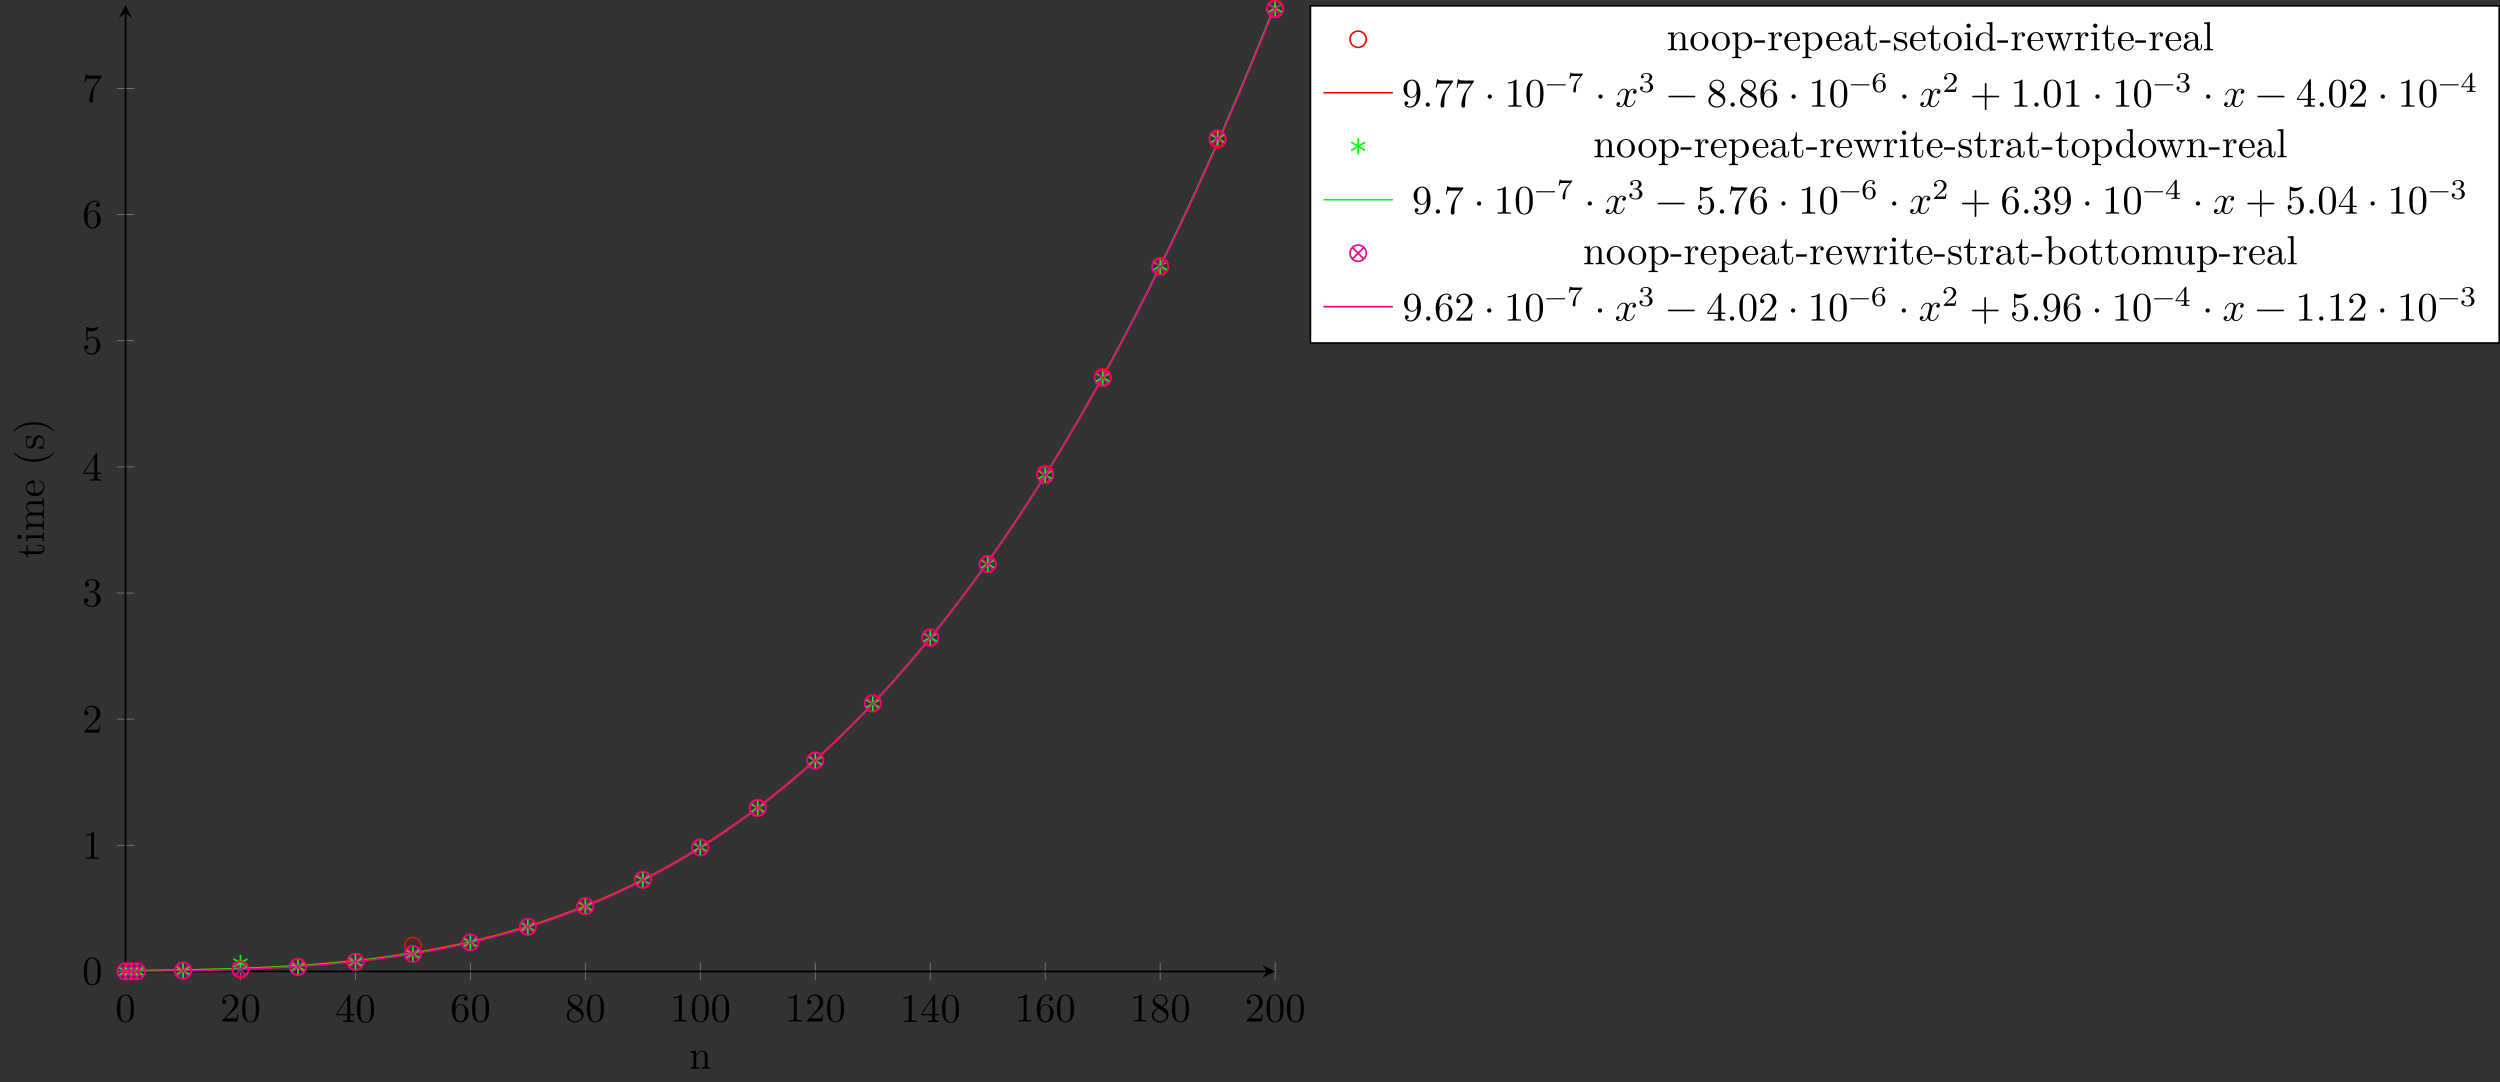 <?xml version="1.0" encoding="UTF-8"?>
<svg xmlns="http://www.w3.org/2000/svg" xmlns:xlink="http://www.w3.org/1999/xlink" width="612.577pt" height="265.204pt" viewBox="0 0 612.577 265.204" version="1.1">
<rect x="0" y="0" width="612.577" height="265.204" fill="#333333" stroke="none"/>
<defs>
<g>
<symbol overflow="visible" id="glyph0-0">
<path style="stroke:none;" d=""/>
</symbol>
<symbol overflow="visible" id="glyph0-1">
<path style="stroke:none;" d="M 4.578 -3.188 C 4.578 -3.984 4.531 -4.781 4.188 -5.516 C 3.734 -6.484 2.906 -6.641 2.5 -6.641 C 1.891 -6.641 1.172 -6.375 0.75 -5.453 C 0.438 -4.766 0.391 -3.984 0.391 -3.188 C 0.391 -2.438 0.422 -1.547 0.844 -0.781 C 1.266 0.016 2 0.219 2.484 0.219 C 3.016 0.219 3.781 0.016 4.219 -0.938 C 4.531 -1.625 4.578 -2.406 4.578 -3.188 Z M 3.766 -3.312 C 3.766 -2.562 3.766 -1.891 3.656 -1.25 C 3.5 -0.297 2.938 0 2.484 0 C 2.094 0 1.5 -0.25 1.328 -1.203 C 1.219 -1.797 1.219 -2.719 1.219 -3.312 C 1.219 -3.953 1.219 -4.609 1.297 -5.141 C 1.484 -6.328 2.234 -6.422 2.484 -6.422 C 2.812 -6.422 3.469 -6.234 3.656 -5.25 C 3.766 -4.688 3.766 -3.938 3.766 -3.312 Z M 3.766 -3.312 "/>
</symbol>
<symbol overflow="visible" id="glyph0-2">
<path style="stroke:none;" d="M 4.469 -1.734 L 4.234 -1.734 C 4.172 -1.438 4.109 -1 4 -0.844 C 3.938 -0.766 3.281 -0.766 3.062 -0.766 L 1.266 -0.766 L 2.328 -1.797 C 3.875 -3.172 4.469 -3.703 4.469 -4.703 C 4.469 -5.844 3.578 -6.641 2.359 -6.641 C 1.234 -6.641 0.5 -5.719 0.5 -4.828 C 0.5 -4.281 1 -4.281 1.031 -4.281 C 1.203 -4.281 1.547 -4.391 1.547 -4.812 C 1.547 -5.062 1.359 -5.328 1.016 -5.328 C 0.938 -5.328 0.922 -5.328 0.891 -5.312 C 1.109 -5.969 1.656 -6.328 2.234 -6.328 C 3.141 -6.328 3.562 -5.516 3.562 -4.703 C 3.562 -3.906 3.078 -3.125 2.516 -2.5 L 0.609 -0.375 C 0.5 -0.266 0.5 -0.234 0.5 0 L 4.203 0 Z M 4.469 -1.734 "/>
</symbol>
<symbol overflow="visible" id="glyph0-3">
<path style="stroke:none;" d="M 4.688 -1.641 L 4.688 -1.953 L 3.703 -1.953 L 3.703 -6.484 C 3.703 -6.688 3.703 -6.75 3.531 -6.75 C 3.453 -6.75 3.422 -6.75 3.344 -6.625 L 0.281 -1.953 L 0.281 -1.641 L 2.938 -1.641 L 2.938 -0.781 C 2.938 -0.422 2.906 -0.312 2.172 -0.312 L 1.969 -0.312 L 1.969 0 C 2.375 -0.031 2.891 -0.031 3.312 -0.031 C 3.734 -0.031 4.25 -0.031 4.672 0 L 4.672 -0.312 L 4.453 -0.312 C 3.719 -0.312 3.703 -0.422 3.703 -0.781 L 3.703 -1.641 Z M 2.984 -1.953 L 0.562 -1.953 L 2.984 -5.672 Z M 2.984 -1.953 "/>
</symbol>
<symbol overflow="visible" id="glyph0-4">
<path style="stroke:none;" d="M 4.562 -2.031 C 4.562 -3.297 3.672 -4.25 2.562 -4.25 C 1.891 -4.25 1.516 -3.75 1.312 -3.266 L 1.312 -3.516 C 1.312 -6.031 2.547 -6.391 3.062 -6.391 C 3.297 -6.391 3.719 -6.328 3.938 -5.984 C 3.781 -5.984 3.391 -5.984 3.391 -5.547 C 3.391 -5.234 3.625 -5.078 3.844 -5.078 C 4 -5.078 4.312 -5.172 4.312 -5.562 C 4.312 -6.156 3.875 -6.641 3.047 -6.641 C 1.766 -6.641 0.422 -5.359 0.422 -3.156 C 0.422 -0.484 1.578 0.219 2.5 0.219 C 3.609 0.219 4.562 -0.719 4.562 -2.031 Z M 3.656 -2.047 C 3.656 -1.562 3.656 -1.062 3.484 -0.703 C 3.188 -0.109 2.734 -0.062 2.5 -0.062 C 1.875 -0.062 1.578 -0.656 1.516 -0.812 C 1.328 -1.281 1.328 -2.078 1.328 -2.25 C 1.328 -3.031 1.656 -4.031 2.547 -4.031 C 2.719 -4.031 3.172 -4.031 3.484 -3.406 C 3.656 -3.047 3.656 -2.531 3.656 -2.047 Z M 3.656 -2.047 "/>
</symbol>
<symbol overflow="visible" id="glyph0-5">
<path style="stroke:none;" d="M 4.562 -1.672 C 4.562 -2.031 4.453 -2.484 4.062 -2.906 C 3.875 -3.109 3.719 -3.203 3.078 -3.609 C 3.797 -3.984 4.281 -4.5 4.281 -5.156 C 4.281 -6.078 3.406 -6.641 2.5 -6.641 C 1.5 -6.641 0.688 -5.906 0.688 -4.969 C 0.688 -4.797 0.703 -4.344 1.125 -3.875 C 1.234 -3.766 1.609 -3.516 1.859 -3.344 C 1.281 -3.047 0.422 -2.5 0.422 -1.5 C 0.422 -0.453 1.438 0.219 2.484 0.219 C 3.609 0.219 4.562 -0.609 4.562 -1.672 Z M 3.844 -5.156 C 3.844 -4.578 3.453 -4.109 2.859 -3.766 L 1.625 -4.562 C 1.172 -4.859 1.125 -5.188 1.125 -5.359 C 1.125 -5.969 1.781 -6.391 2.484 -6.391 C 3.203 -6.391 3.844 -5.875 3.844 -5.156 Z M 4.062 -1.312 C 4.062 -0.578 3.312 -0.062 2.5 -0.062 C 1.641 -0.062 0.922 -0.672 0.922 -1.5 C 0.922 -2.078 1.234 -2.719 2.078 -3.188 L 3.312 -2.406 C 3.594 -2.219 4.062 -1.922 4.062 -1.312 Z M 4.062 -1.312 "/>
</symbol>
<symbol overflow="visible" id="glyph0-6">
<path style="stroke:none;" d="M 4.172 0 L 4.172 -0.312 L 3.859 -0.312 C 2.953 -0.312 2.938 -0.422 2.938 -0.781 L 2.938 -6.375 C 2.938 -6.625 2.938 -6.641 2.703 -6.641 C 2.078 -6 1.203 -6 0.891 -6 L 0.891 -5.688 C 1.094 -5.688 1.672 -5.688 2.188 -5.953 L 2.188 -0.781 C 2.188 -0.422 2.156 -0.312 1.266 -0.312 L 0.953 -0.312 L 0.953 0 C 1.297 -0.031 2.156 -0.031 2.562 -0.031 C 2.953 -0.031 3.828 -0.031 4.172 0 Z M 4.172 0 "/>
</symbol>
<symbol overflow="visible" id="glyph0-7">
<path style="stroke:none;" d="M 4.562 -1.703 C 4.562 -2.516 3.922 -3.297 2.891 -3.516 C 3.703 -3.781 4.281 -4.469 4.281 -5.266 C 4.281 -6.078 3.406 -6.641 2.453 -6.641 C 1.453 -6.641 0.688 -6.047 0.688 -5.281 C 0.688 -4.953 0.906 -4.766 1.203 -4.766 C 1.5 -4.766 1.703 -4.984 1.703 -5.281 C 1.703 -5.766 1.234 -5.766 1.094 -5.766 C 1.391 -6.266 2.047 -6.391 2.406 -6.391 C 2.828 -6.391 3.375 -6.172 3.375 -5.281 C 3.375 -5.156 3.344 -4.578 3.094 -4.141 C 2.797 -3.656 2.453 -3.625 2.203 -3.625 C 2.125 -3.609 1.891 -3.594 1.812 -3.594 C 1.734 -3.578 1.672 -3.562 1.672 -3.469 C 1.672 -3.359 1.734 -3.359 1.906 -3.359 L 2.344 -3.359 C 3.156 -3.359 3.531 -2.688 3.531 -1.703 C 3.531 -0.344 2.844 -0.062 2.406 -0.062 C 1.969 -0.062 1.219 -0.234 0.875 -0.812 C 1.219 -0.766 1.531 -0.984 1.531 -1.359 C 1.531 -1.719 1.266 -1.922 0.984 -1.922 C 0.734 -1.922 0.422 -1.781 0.422 -1.344 C 0.422 -0.438 1.344 0.219 2.438 0.219 C 3.656 0.219 4.562 -0.688 4.562 -1.703 Z M 4.562 -1.703 "/>
</symbol>
<symbol overflow="visible" id="glyph0-8">
<path style="stroke:none;" d="M 4.469 -2 C 4.469 -3.188 3.656 -4.188 2.578 -4.188 C 2.109 -4.188 1.672 -4.031 1.312 -3.672 L 1.312 -5.625 C 1.516 -5.562 1.844 -5.5 2.156 -5.5 C 3.391 -5.5 4.094 -6.406 4.094 -6.531 C 4.094 -6.594 4.062 -6.641 3.984 -6.641 C 3.984 -6.641 3.953 -6.641 3.906 -6.609 C 3.703 -6.516 3.219 -6.312 2.547 -6.312 C 2.156 -6.312 1.688 -6.391 1.219 -6.594 C 1.141 -6.625 1.109 -6.625 1.109 -6.625 C 1 -6.625 1 -6.547 1 -6.391 L 1 -3.438 C 1 -3.266 1 -3.188 1.141 -3.188 C 1.219 -3.188 1.234 -3.203 1.281 -3.266 C 1.391 -3.422 1.75 -3.969 2.562 -3.969 C 3.078 -3.969 3.328 -3.516 3.406 -3.328 C 3.562 -2.953 3.594 -2.578 3.594 -2.078 C 3.594 -1.719 3.594 -1.125 3.344 -0.703 C 3.109 -0.312 2.734 -0.062 2.281 -0.062 C 1.562 -0.062 0.984 -0.594 0.812 -1.172 C 0.844 -1.172 0.875 -1.156 0.984 -1.156 C 1.312 -1.156 1.484 -1.406 1.484 -1.641 C 1.484 -1.891 1.312 -2.141 0.984 -2.141 C 0.844 -2.141 0.5 -2.062 0.5 -1.609 C 0.5 -0.75 1.188 0.219 2.297 0.219 C 3.453 0.219 4.469 -0.734 4.469 -2 Z M 4.469 -2 "/>
</symbol>
<symbol overflow="visible" id="glyph0-9">
<path style="stroke:none;" d="M 4.828 -6.422 L 2.406 -6.422 C 1.203 -6.422 1.172 -6.547 1.141 -6.734 L 0.891 -6.734 L 0.562 -4.688 L 0.812 -4.688 C 0.844 -4.844 0.922 -5.469 1.062 -5.594 C 1.125 -5.656 1.906 -5.656 2.031 -5.656 L 4.094 -5.656 L 2.984 -4.078 C 2.078 -2.734 1.75 -1.344 1.75 -0.328 C 1.75 -0.234 1.75 0.219 2.219 0.219 C 2.672 0.219 2.672 -0.234 2.672 -0.328 L 2.672 -0.844 C 2.672 -1.391 2.703 -1.938 2.781 -2.469 C 2.828 -2.703 2.953 -3.562 3.406 -4.172 L 4.75 -6.078 C 4.828 -6.188 4.828 -6.203 4.828 -6.422 Z M 4.828 -6.422 "/>
</symbol>
<symbol overflow="visible" id="glyph0-10">
<path style="stroke:none;" d="M 4.562 -3.281 C 4.562 -5.969 3.406 -6.641 2.516 -6.641 C 1.969 -6.641 1.484 -6.453 1.062 -6.016 C 0.641 -5.562 0.422 -5.141 0.422 -4.391 C 0.422 -3.156 1.297 -2.172 2.406 -2.172 C 3.016 -2.172 3.422 -2.594 3.656 -3.172 L 3.656 -2.844 C 3.656 -0.516 2.625 -0.062 2.047 -0.062 C 1.875 -0.062 1.328 -0.078 1.062 -0.422 C 1.5 -0.422 1.578 -0.703 1.578 -0.875 C 1.578 -1.188 1.344 -1.328 1.125 -1.328 C 0.969 -1.328 0.672 -1.25 0.672 -0.859 C 0.672 -0.188 1.203 0.219 2.047 0.219 C 3.344 0.219 4.562 -1.141 4.562 -3.281 Z M 3.641 -4.203 C 3.641 -3.375 3.297 -2.406 2.422 -2.406 C 2.266 -2.406 1.797 -2.406 1.5 -3.031 C 1.312 -3.406 1.312 -3.891 1.312 -4.391 C 1.312 -4.922 1.312 -5.391 1.531 -5.766 C 1.797 -6.266 2.172 -6.391 2.516 -6.391 C 2.984 -6.391 3.312 -6.047 3.484 -5.609 C 3.594 -5.281 3.641 -4.656 3.641 -4.203 Z M 3.641 -4.203 "/>
</symbol>
<symbol overflow="visible" id="glyph0-11">
<path style="stroke:none;" d="M 1.906 -0.531 C 1.906 -0.812 1.672 -1.062 1.391 -1.062 C 1.094 -1.062 0.859 -0.812 0.859 -0.531 C 0.859 -0.234 1.094 0 1.391 0 C 1.672 0 1.906 -0.234 1.906 -0.531 Z M 1.906 -0.531 "/>
</symbol>
<symbol overflow="visible" id="glyph0-12">
<path style="stroke:none;" d="M 1.906 -2.5 C 1.906 -2.781 1.672 -3.016 1.391 -3.016 C 1.094 -3.016 0.859 -2.781 0.859 -2.5 C 0.859 -2.203 1.094 -1.969 1.391 -1.969 C 1.672 -1.969 1.906 -2.203 1.906 -2.5 Z M 1.906 -2.5 "/>
</symbol>
<symbol overflow="visible" id="glyph0-13">
<path style="stroke:none;" d="M 5.25 -3.75 C 5.25 -4.266 4.672 -4.406 4.328 -4.406 C 3.75 -4.406 3.406 -3.875 3.281 -3.656 C 3.031 -4.312 2.5 -4.406 2.203 -4.406 C 1.172 -4.406 0.594 -3.125 0.594 -2.875 C 0.594 -2.766 0.719 -2.766 0.719 -2.766 C 0.797 -2.766 0.828 -2.797 0.844 -2.875 C 1.188 -3.938 1.844 -4.188 2.188 -4.188 C 2.375 -4.188 2.719 -4.094 2.719 -3.516 C 2.719 -3.203 2.547 -2.547 2.188 -1.141 C 2.031 -0.531 1.672 -0.109 1.234 -0.109 C 1.172 -0.109 0.953 -0.109 0.734 -0.234 C 0.984 -0.297 1.203 -0.5 1.203 -0.781 C 1.203 -1.047 0.984 -1.125 0.844 -1.125 C 0.531 -1.125 0.297 -0.875 0.297 -0.547 C 0.297 -0.094 0.781 0.109 1.219 0.109 C 1.891 0.109 2.25 -0.594 2.266 -0.641 C 2.391 -0.281 2.75 0.109 3.344 0.109 C 4.375 0.109 4.938 -1.172 4.938 -1.422 C 4.938 -1.531 4.859 -1.531 4.828 -1.531 C 4.734 -1.531 4.719 -1.484 4.688 -1.422 C 4.359 -0.344 3.688 -0.109 3.375 -0.109 C 2.984 -0.109 2.828 -0.422 2.828 -0.766 C 2.828 -0.984 2.875 -1.203 2.984 -1.641 L 3.328 -3.016 C 3.391 -3.266 3.625 -4.188 4.312 -4.188 C 4.359 -4.188 4.609 -4.188 4.812 -4.062 C 4.531 -4 4.344 -3.766 4.344 -3.516 C 4.344 -3.359 4.453 -3.172 4.719 -3.172 C 4.938 -3.172 5.25 -3.344 5.25 -3.75 Z M 5.25 -3.75 "/>
</symbol>
<symbol overflow="visible" id="glyph0-14">
<path style="stroke:none;" d="M 7.203 -2.5 C 7.203 -2.609 7.109 -2.688 7 -2.688 L 0.75 -2.688 C 0.641 -2.688 0.562 -2.609 0.562 -2.5 C 0.562 -2.375 0.641 -2.297 0.75 -2.297 L 7 -2.297 C 7.109 -2.297 7.203 -2.375 7.203 -2.5 Z M 7.203 -2.5 "/>
</symbol>
<symbol overflow="visible" id="glyph0-15">
<path style="stroke:none;" d="M 7.203 -2.5 C 7.203 -2.609 7.109 -2.688 7 -2.688 L 4.078 -2.688 L 4.078 -5.609 C 4.078 -5.719 3.984 -5.812 3.875 -5.812 C 3.766 -5.812 3.672 -5.719 3.672 -5.609 L 3.672 -2.688 L 0.75 -2.688 C 0.641 -2.688 0.562 -2.609 0.562 -2.5 C 0.562 -2.375 0.641 -2.297 0.75 -2.297 L 3.672 -2.297 L 3.672 0.625 C 3.672 0.734 3.766 0.828 3.875 0.828 C 3.984 0.828 4.078 0.734 4.078 0.625 L 4.078 -2.297 L 7 -2.297 C 7.109 -2.297 7.203 -2.375 7.203 -2.5 Z M 7.203 -2.5 "/>
</symbol>
<symbol overflow="visible" id="glyph1-0">
<path style="stroke:none;" d=""/>
</symbol>
<symbol overflow="visible" id="glyph1-1">
<path style="stroke:none;" d="M 5.328 0 L 5.328 -0.312 C 4.812 -0.312 4.562 -0.312 4.562 -0.609 L 4.562 -2.516 C 4.562 -3.375 4.562 -3.672 4.25 -4.031 C 4.109 -4.203 3.781 -4.406 3.203 -4.406 C 2.469 -4.406 2 -3.984 1.719 -3.359 L 1.719 -4.406 L 0.312 -4.297 L 0.312 -3.984 C 1.016 -3.984 1.094 -3.922 1.094 -3.422 L 1.094 -0.75 C 1.094 -0.312 0.984 -0.312 0.312 -0.312 L 0.312 0 L 1.453 -0.031 L 2.562 0 L 2.562 -0.312 C 1.891 -0.312 1.781 -0.312 1.781 -0.75 L 1.781 -2.594 C 1.781 -3.625 2.5 -4.188 3.125 -4.188 C 3.766 -4.188 3.875 -3.656 3.875 -3.078 L 3.875 -0.75 C 3.875 -0.312 3.766 -0.312 3.094 -0.312 L 3.094 0 L 4.219 -0.031 Z M 5.328 0 "/>
</symbol>
<symbol overflow="visible" id="glyph1-2">
<path style="stroke:none;" d="M 4.688 -2.141 C 4.688 -3.406 3.703 -4.469 2.5 -4.469 C 1.25 -4.469 0.281 -3.375 0.281 -2.141 C 0.281 -0.844 1.312 0.109 2.484 0.109 C 3.688 0.109 4.688 -0.875 4.688 -2.141 Z M 3.875 -2.219 C 3.875 -1.859 3.875 -1.312 3.656 -0.875 C 3.422 -0.422 2.984 -0.141 2.5 -0.141 C 2.062 -0.141 1.625 -0.344 1.359 -0.812 C 1.109 -1.25 1.109 -1.859 1.109 -2.219 C 1.109 -2.609 1.109 -3.141 1.344 -3.578 C 1.609 -4.031 2.078 -4.25 2.484 -4.25 C 2.922 -4.25 3.344 -4.031 3.609 -3.594 C 3.875 -3.172 3.875 -2.594 3.875 -2.219 Z M 3.875 -2.219 "/>
</symbol>
<symbol overflow="visible" id="glyph1-3">
<path style="stroke:none;" d="M 5.188 -2.156 C 5.188 -3.422 4.234 -4.406 3.109 -4.406 C 2.328 -4.406 1.906 -3.969 1.719 -3.75 L 1.719 -4.406 L 0.281 -4.297 L 0.281 -3.984 C 0.984 -3.984 1.062 -3.922 1.062 -3.484 L 1.062 1.172 C 1.062 1.625 0.953 1.625 0.281 1.625 L 0.281 1.938 L 1.391 1.906 L 2.516 1.938 L 2.516 1.625 C 1.859 1.625 1.75 1.625 1.75 1.172 L 1.75 -0.594 C 1.797 -0.422 2.219 0.109 2.969 0.109 C 4.156 0.109 5.188 -0.875 5.188 -2.156 Z M 4.359 -2.156 C 4.359 -0.953 3.672 -0.109 2.938 -0.109 C 2.531 -0.109 2.156 -0.312 1.891 -0.719 C 1.75 -0.922 1.75 -0.938 1.75 -1.141 L 1.75 -3.359 C 2.031 -3.875 2.516 -4.156 3.031 -4.156 C 3.766 -4.156 4.359 -3.281 4.359 -2.156 Z M 4.359 -2.156 "/>
</symbol>
<symbol overflow="visible" id="glyph1-4">
<path style="stroke:none;" d="M 2.75 -1.859 L 2.75 -2.438 L 0.109 -2.438 L 0.109 -1.859 Z M 2.75 -1.859 "/>
</symbol>
<symbol overflow="visible" id="glyph1-5">
<path style="stroke:none;" d="M 3.625 -3.797 C 3.625 -4.109 3.312 -4.406 2.891 -4.406 C 2.156 -4.406 1.797 -3.734 1.672 -3.312 L 1.672 -4.406 L 0.281 -4.297 L 0.281 -3.984 C 0.984 -3.984 1.062 -3.922 1.062 -3.422 L 1.062 -0.75 C 1.062 -0.312 0.953 -0.312 0.281 -0.312 L 0.281 0 L 1.422 -0.031 C 1.812 -0.031 2.281 -0.031 2.688 0 L 2.688 -0.312 L 2.469 -0.312 C 1.734 -0.312 1.719 -0.422 1.719 -0.781 L 1.719 -2.312 C 1.719 -3.297 2.141 -4.188 2.891 -4.188 C 2.953 -4.188 2.984 -4.188 3 -4.172 C 2.969 -4.172 2.766 -4.047 2.766 -3.781 C 2.766 -3.516 2.984 -3.359 3.203 -3.359 C 3.375 -3.359 3.625 -3.484 3.625 -3.797 Z M 3.625 -3.797 "/>
</symbol>
<symbol overflow="visible" id="glyph1-6">
<path style="stroke:none;" d="M 4.141 -1.188 C 4.141 -1.281 4.062 -1.312 4 -1.312 C 3.922 -1.312 3.891 -1.25 3.875 -1.172 C 3.531 -0.141 2.625 -0.141 2.531 -0.141 C 2.031 -0.141 1.641 -0.438 1.406 -0.812 C 1.109 -1.281 1.109 -1.938 1.109 -2.297 L 3.891 -2.297 C 4.109 -2.297 4.141 -2.297 4.141 -2.516 C 4.141 -3.5 3.594 -4.469 2.359 -4.469 C 1.203 -4.469 0.281 -3.438 0.281 -2.188 C 0.281 -0.859 1.328 0.109 2.469 0.109 C 3.688 0.109 4.141 -1 4.141 -1.188 Z M 3.484 -2.516 L 1.109 -2.516 C 1.172 -4 2.016 -4.25 2.359 -4.25 C 3.375 -4.25 3.484 -2.906 3.484 -2.516 Z M 3.484 -2.516 "/>
</symbol>
<symbol overflow="visible" id="glyph1-7">
<path style="stroke:none;" d="M 4.812 -0.891 L 4.812 -1.453 L 4.562 -1.453 L 4.562 -0.891 C 4.562 -0.312 4.312 -0.25 4.203 -0.25 C 3.875 -0.25 3.844 -0.703 3.844 -0.75 L 3.844 -2.734 C 3.844 -3.156 3.844 -3.547 3.484 -3.922 C 3.094 -4.312 2.594 -4.469 2.109 -4.469 C 1.297 -4.469 0.609 -4 0.609 -3.344 C 0.609 -3.047 0.812 -2.875 1.062 -2.875 C 1.344 -2.875 1.531 -3.078 1.531 -3.328 C 1.531 -3.453 1.469 -3.781 1.016 -3.781 C 1.281 -4.141 1.781 -4.25 2.094 -4.25 C 2.578 -4.25 3.156 -3.859 3.156 -2.969 L 3.156 -2.609 C 2.641 -2.578 1.938 -2.547 1.312 -2.25 C 0.562 -1.906 0.312 -1.391 0.312 -0.953 C 0.312 -0.141 1.281 0.109 1.906 0.109 C 2.578 0.109 3.031 -0.297 3.219 -0.75 C 3.266 -0.359 3.531 0.062 4 0.062 C 4.203 0.062 4.812 -0.078 4.812 -0.891 Z M 3.156 -1.391 C 3.156 -0.453 2.438 -0.109 1.984 -0.109 C 1.5 -0.109 1.094 -0.453 1.094 -0.953 C 1.094 -1.5 1.5 -2.328 3.156 -2.391 Z M 3.156 -1.391 "/>
</symbol>
<symbol overflow="visible" id="glyph1-8">
<path style="stroke:none;" d="M 3.312 -1.234 L 3.312 -1.797 L 3.062 -1.797 L 3.062 -1.25 C 3.062 -0.516 2.766 -0.141 2.391 -0.141 C 1.719 -0.141 1.719 -1.047 1.719 -1.219 L 1.719 -3.984 L 3.156 -3.984 L 3.156 -4.297 L 1.719 -4.297 L 1.719 -6.125 L 1.469 -6.125 C 1.469 -5.312 1.172 -4.25 0.188 -4.203 L 0.188 -3.984 L 1.031 -3.984 L 1.031 -1.234 C 1.031 -0.016 1.969 0.109 2.328 0.109 C 3.031 0.109 3.312 -0.594 3.312 -1.234 Z M 3.312 -1.234 "/>
</symbol>
<symbol overflow="visible" id="glyph1-9">
<path style="stroke:none;" d="M 3.594 -1.281 C 3.594 -1.797 3.297 -2.109 3.172 -2.219 C 2.844 -2.547 2.453 -2.625 2.031 -2.703 C 1.469 -2.812 0.812 -2.938 0.812 -3.516 C 0.812 -3.875 1.062 -4.281 1.922 -4.281 C 3.016 -4.281 3.078 -3.375 3.094 -3.078 C 3.094 -2.984 3.203 -2.984 3.203 -2.984 C 3.344 -2.984 3.344 -3.031 3.344 -3.219 L 3.344 -4.234 C 3.344 -4.391 3.344 -4.469 3.234 -4.469 C 3.188 -4.469 3.156 -4.469 3.031 -4.344 C 3 -4.312 2.906 -4.219 2.859 -4.188 C 2.484 -4.469 2.078 -4.469 1.922 -4.469 C 0.703 -4.469 0.328 -3.797 0.328 -3.234 C 0.328 -2.891 0.484 -2.609 0.75 -2.391 C 1.078 -2.141 1.359 -2.078 2.078 -1.938 C 2.297 -1.891 3.109 -1.734 3.109 -1.016 C 3.109 -0.516 2.766 -0.109 1.984 -0.109 C 1.141 -0.109 0.781 -0.672 0.594 -1.531 C 0.562 -1.656 0.562 -1.688 0.453 -1.688 C 0.328 -1.688 0.328 -1.625 0.328 -1.453 L 0.328 -0.125 C 0.328 0.047 0.328 0.109 0.438 0.109 C 0.484 0.109 0.5 0.094 0.688 -0.094 C 0.703 -0.109 0.703 -0.125 0.891 -0.312 C 1.328 0.094 1.781 0.109 1.984 0.109 C 3.125 0.109 3.594 -0.562 3.594 -1.281 Z M 3.594 -1.281 "/>
</symbol>
<symbol overflow="visible" id="glyph1-10">
<path style="stroke:none;" d="M 2.469 0 L 2.469 -0.312 C 1.797 -0.312 1.766 -0.359 1.766 -0.75 L 1.766 -4.406 L 0.375 -4.297 L 0.375 -3.984 C 1.016 -3.984 1.109 -3.922 1.109 -3.438 L 1.109 -0.75 C 1.109 -0.312 1 -0.312 0.328 -0.312 L 0.328 0 L 1.422 -0.031 C 1.781 -0.031 2.125 -0.016 2.469 0 Z M 1.906 -6.016 C 1.906 -6.297 1.688 -6.547 1.391 -6.547 C 1.047 -6.547 0.844 -6.266 0.844 -6.016 C 0.844 -5.75 1.078 -5.5 1.375 -5.5 C 1.719 -5.5 1.906 -5.766 1.906 -6.016 Z M 1.906 -6.016 "/>
</symbol>
<symbol overflow="visible" id="glyph1-11">
<path style="stroke:none;" d="M 5.25 0 L 5.25 -0.312 C 4.562 -0.312 4.469 -0.375 4.469 -0.875 L 4.469 -6.922 L 3.047 -6.812 L 3.047 -6.5 C 3.734 -6.5 3.812 -6.438 3.812 -5.938 L 3.812 -3.781 C 3.531 -4.141 3.094 -4.406 2.562 -4.406 C 1.391 -4.406 0.344 -3.422 0.344 -2.141 C 0.344 -0.875 1.312 0.109 2.453 0.109 C 3.094 0.109 3.531 -0.234 3.781 -0.547 L 3.781 0.109 Z M 3.781 -1.172 C 3.781 -1 3.781 -0.984 3.672 -0.812 C 3.375 -0.328 2.938 -0.109 2.5 -0.109 C 2.047 -0.109 1.688 -0.375 1.453 -0.75 C 1.203 -1.156 1.172 -1.719 1.172 -2.141 C 1.172 -2.5 1.188 -3.094 1.469 -3.547 C 1.688 -3.859 2.062 -4.188 2.609 -4.188 C 2.953 -4.188 3.375 -4.031 3.672 -3.594 C 3.781 -3.422 3.781 -3.406 3.781 -3.219 Z M 3.781 -1.172 "/>
</symbol>
<symbol overflow="visible" id="glyph1-12">
<path style="stroke:none;" d="M 7.016 -3.984 L 7.016 -4.297 C 6.781 -4.281 6.5 -4.266 6.281 -4.266 L 5.359 -4.297 L 5.359 -3.984 C 5.719 -3.984 5.938 -3.797 5.938 -3.516 C 5.938 -3.453 5.938 -3.422 5.875 -3.297 L 4.969 -0.75 L 3.984 -3.531 C 3.953 -3.656 3.938 -3.672 3.938 -3.719 C 3.938 -3.984 4.328 -3.984 4.531 -3.984 L 4.531 -4.297 L 3.484 -4.266 C 3.188 -4.266 2.906 -4.281 2.609 -4.297 L 2.609 -3.984 C 2.969 -3.984 3.125 -3.969 3.234 -3.844 C 3.281 -3.781 3.391 -3.484 3.453 -3.297 L 2.609 -0.875 L 1.656 -3.531 C 1.609 -3.656 1.609 -3.672 1.609 -3.719 C 1.609 -3.984 2 -3.984 2.188 -3.984 L 2.188 -4.297 L 1.109 -4.266 L 0.172 -4.297 L 0.172 -3.984 C 0.672 -3.984 0.797 -3.953 0.922 -3.641 L 2.172 -0.109 C 2.219 0.031 2.25 0.109 2.375 0.109 C 2.516 0.109 2.531 0.047 2.578 -0.094 L 3.594 -2.906 L 4.609 -0.078 C 4.641 0.031 4.672 0.109 4.812 0.109 C 4.938 0.109 4.969 0.016 5 -0.078 L 6.172 -3.344 C 6.344 -3.844 6.656 -3.984 7.016 -3.984 Z M 7.016 -3.984 "/>
</symbol>
<symbol overflow="visible" id="glyph1-13">
<path style="stroke:none;" d="M 2.547 0 L 2.547 -0.312 C 1.875 -0.312 1.766 -0.312 1.766 -0.75 L 1.766 -6.922 L 0.328 -6.812 L 0.328 -6.5 C 1.031 -6.5 1.109 -6.438 1.109 -5.938 L 1.109 -0.75 C 1.109 -0.312 1 -0.312 0.328 -0.312 L 0.328 0 L 1.438 -0.031 Z M 2.547 0 "/>
</symbol>
<symbol overflow="visible" id="glyph1-14">
<path style="stroke:none;" d="M 5.188 -2.156 C 5.188 -3.422 4.219 -4.406 3.078 -4.406 C 2.297 -4.406 1.875 -3.938 1.719 -3.766 L 1.719 -6.922 L 0.281 -6.812 L 0.281 -6.5 C 0.984 -6.5 1.062 -6.438 1.062 -5.938 L 1.062 0 L 1.312 0 L 1.672 -0.625 C 1.812 -0.391 2.234 0.109 2.969 0.109 C 4.156 0.109 5.188 -0.875 5.188 -2.156 Z M 4.359 -2.156 C 4.359 -1.797 4.344 -1.203 4.062 -0.75 C 3.844 -0.438 3.469 -0.109 2.938 -0.109 C 2.484 -0.109 2.125 -0.344 1.891 -0.719 C 1.75 -0.922 1.75 -0.953 1.75 -1.141 L 1.75 -3.188 C 1.75 -3.375 1.75 -3.391 1.859 -3.547 C 2.25 -4.109 2.797 -4.188 3.031 -4.188 C 3.484 -4.188 3.844 -3.922 4.078 -3.547 C 4.344 -3.141 4.359 -2.578 4.359 -2.156 Z M 4.359 -2.156 "/>
</symbol>
<symbol overflow="visible" id="glyph1-15">
<path style="stroke:none;" d="M 8.109 0 L 8.109 -0.312 C 7.594 -0.312 7.344 -0.312 7.328 -0.609 L 7.328 -2.516 C 7.328 -3.375 7.328 -3.672 7.016 -4.031 C 6.875 -4.203 6.547 -4.406 5.969 -4.406 C 5.141 -4.406 4.688 -3.812 4.531 -3.422 C 4.391 -4.297 3.656 -4.406 3.203 -4.406 C 2.469 -4.406 2 -3.984 1.719 -3.359 L 1.719 -4.406 L 0.312 -4.297 L 0.312 -3.984 C 1.016 -3.984 1.094 -3.922 1.094 -3.422 L 1.094 -0.75 C 1.094 -0.312 0.984 -0.312 0.312 -0.312 L 0.312 0 L 1.453 -0.031 L 2.562 0 L 2.562 -0.312 C 1.891 -0.312 1.781 -0.312 1.781 -0.75 L 1.781 -2.594 C 1.781 -3.625 2.5 -4.188 3.125 -4.188 C 3.766 -4.188 3.875 -3.656 3.875 -3.078 L 3.875 -0.75 C 3.875 -0.312 3.766 -0.312 3.094 -0.312 L 3.094 0 L 4.219 -0.031 L 5.328 0 L 5.328 -0.312 C 4.672 -0.312 4.562 -0.312 4.562 -0.75 L 4.562 -2.594 C 4.562 -3.625 5.266 -4.188 5.906 -4.188 C 6.531 -4.188 6.641 -3.656 6.641 -3.078 L 6.641 -0.75 C 6.641 -0.312 6.531 -0.312 5.859 -0.312 L 5.859 0 L 6.984 -0.031 Z M 8.109 0 "/>
</symbol>
<symbol overflow="visible" id="glyph1-16">
<path style="stroke:none;" d="M 5.328 0 L 5.328 -0.312 C 4.641 -0.312 4.562 -0.375 4.562 -0.875 L 4.562 -4.406 L 3.094 -4.297 L 3.094 -3.984 C 3.781 -3.984 3.875 -3.922 3.875 -3.422 L 3.875 -1.656 C 3.875 -0.781 3.391 -0.109 2.656 -0.109 C 1.828 -0.109 1.781 -0.578 1.781 -1.094 L 1.781 -4.406 L 0.312 -4.297 L 0.312 -3.984 C 1.094 -3.984 1.094 -3.953 1.094 -3.078 L 1.094 -1.578 C 1.094 -0.797 1.094 0.109 2.609 0.109 C 3.172 0.109 3.609 -0.172 3.891 -0.781 L 3.891 0.109 Z M 5.328 0 "/>
</symbol>
<symbol overflow="visible" id="glyph2-0">
<path style="stroke:none;" d=""/>
</symbol>
<symbol overflow="visible" id="glyph2-1">
<path style="stroke:none;" d="M -1.234 -3.312 L -1.797 -3.312 L -1.797 -3.062 L -1.25 -3.062 C -0.516 -3.062 -0.141 -2.766 -0.141 -2.391 C -0.141 -1.719 -1.047 -1.719 -1.219 -1.719 L -3.984 -1.719 L -3.984 -3.156 L -4.297 -3.156 L -4.297 -1.719 L -6.125 -1.719 L -6.125 -1.469 C -5.312 -1.469 -4.25 -1.172 -4.203 -0.188 L -3.984 -0.188 L -3.984 -1.031 L -1.234 -1.031 C -0.016 -1.031 0.109 -1.969 0.109 -2.328 C 0.109 -3.031 -0.594 -3.312 -1.234 -3.312 Z M -1.234 -3.312 "/>
</symbol>
<symbol overflow="visible" id="glyph2-2">
<path style="stroke:none;" d="M 0 -2.469 L -0.312 -2.469 C -0.312 -1.797 -0.359 -1.766 -0.75 -1.766 L -4.406 -1.766 L -4.297 -0.375 L -3.984 -0.375 C -3.984 -1.016 -3.922 -1.109 -3.438 -1.109 L -0.75 -1.109 C -0.312 -1.109 -0.312 -1 -0.312 -0.328 L 0 -0.328 L -0.031 -1.422 C -0.031 -1.781 -0.016 -2.125 0 -2.469 Z M -6.016 -1.906 C -6.297 -1.906 -6.547 -1.688 -6.547 -1.391 C -6.547 -1.047 -6.266 -0.844 -6.016 -0.844 C -5.75 -0.844 -5.5 -1.078 -5.5 -1.375 C -5.5 -1.719 -5.766 -1.906 -6.016 -1.906 Z M -6.016 -1.906 "/>
</symbol>
<symbol overflow="visible" id="glyph2-3">
<path style="stroke:none;" d="M 0 -8.109 L -0.312 -8.109 C -0.312 -7.594 -0.312 -7.344 -0.609 -7.328 L -2.516 -7.328 C -3.375 -7.328 -3.672 -7.328 -4.031 -7.016 C -4.203 -6.875 -4.406 -6.547 -4.406 -5.969 C -4.406 -5.141 -3.812 -4.688 -3.422 -4.531 C -4.297 -4.391 -4.406 -3.656 -4.406 -3.203 C -4.406 -2.469 -3.984 -2 -3.359 -1.719 L -4.406 -1.719 L -4.297 -0.312 L -3.984 -0.312 C -3.984 -1.016 -3.922 -1.094 -3.422 -1.094 L -0.75 -1.094 C -0.312 -1.094 -0.312 -0.984 -0.312 -0.312 L 0 -0.312 L -0.031 -1.453 L 0 -2.562 L -0.312 -2.562 C -0.312 -1.891 -0.312 -1.781 -0.75 -1.781 L -2.594 -1.781 C -3.625 -1.781 -4.188 -2.5 -4.188 -3.125 C -4.188 -3.766 -3.656 -3.875 -3.078 -3.875 L -0.75 -3.875 C -0.312 -3.875 -0.312 -3.766 -0.312 -3.094 L 0 -3.094 L -0.031 -4.219 L 0 -5.328 L -0.312 -5.328 C -0.312 -4.672 -0.312 -4.562 -0.75 -4.562 L -2.594 -4.562 C -3.625 -4.562 -4.188 -5.266 -4.188 -5.906 C -4.188 -6.531 -3.656 -6.641 -3.078 -6.641 L -0.75 -6.641 C -0.312 -6.641 -0.312 -6.531 -0.312 -5.859 L 0 -5.859 L -0.031 -6.984 Z M 0 -8.109 "/>
</symbol>
<symbol overflow="visible" id="glyph2-4">
<path style="stroke:none;" d="M -1.188 -4.141 C -1.281 -4.141 -1.312 -4.062 -1.312 -4 C -1.312 -3.922 -1.25 -3.891 -1.172 -3.875 C -0.141 -3.531 -0.141 -2.625 -0.141 -2.531 C -0.141 -2.031 -0.438 -1.641 -0.812 -1.406 C -1.281 -1.109 -1.938 -1.109 -2.297 -1.109 L -2.297 -3.891 C -2.297 -4.109 -2.297 -4.141 -2.516 -4.141 C -3.5 -4.141 -4.469 -3.594 -4.469 -2.359 C -4.469 -1.203 -3.438 -0.281 -2.188 -0.281 C -0.859 -0.281 0.109 -1.328 0.109 -2.469 C 0.109 -3.688 -1 -4.141 -1.188 -4.141 Z M -2.516 -3.484 L -2.516 -1.109 C -4 -1.172 -4.25 -2.016 -4.25 -2.359 C -4.25 -3.375 -2.906 -3.484 -2.516 -3.484 Z M -2.516 -3.484 "/>
</symbol>
<symbol overflow="visible" id="glyph2-5">
<path style="stroke:none;" d="M 2.391 -3.297 C 2.359 -3.297 2.344 -3.297 2.172 -3.125 C 0.922 -1.891 -0.969 -1.562 -2.5 -1.562 C -4.234 -1.562 -5.969 -1.938 -7.203 -3.172 C -7.328 -3.297 -7.344 -3.297 -7.375 -3.297 C -7.453 -3.297 -7.484 -3.266 -7.484 -3.203 C -7.484 -3.094 -6.797 -2.203 -5.531 -1.609 C -4.438 -1.109 -3.328 -0.984 -2.5 -0.984 C -1.719 -0.984 -0.516 -1.094 0.625 -1.641 C 1.844 -2.25 2.5 -3.094 2.5 -3.203 C 2.5 -3.266 2.469 -3.297 2.391 -3.297 Z M 2.391 -3.297 "/>
</symbol>
<symbol overflow="visible" id="glyph2-6">
<path style="stroke:none;" d="M -1.281 -3.594 C -1.797 -3.594 -2.109 -3.297 -2.219 -3.172 C -2.547 -2.844 -2.625 -2.453 -2.703 -2.031 C -2.812 -1.469 -2.938 -0.812 -3.516 -0.812 C -3.875 -0.812 -4.281 -1.062 -4.281 -1.922 C -4.281 -3.016 -3.375 -3.078 -3.078 -3.094 C -2.984 -3.094 -2.984 -3.203 -2.984 -3.203 C -2.984 -3.344 -3.031 -3.344 -3.219 -3.344 L -4.234 -3.344 C -4.391 -3.344 -4.469 -3.344 -4.469 -3.234 C -4.469 -3.188 -4.469 -3.156 -4.344 -3.031 C -4.312 -3 -4.219 -2.906 -4.188 -2.859 C -4.469 -2.484 -4.469 -2.078 -4.469 -1.922 C -4.469 -0.703 -3.797 -0.328 -3.234 -0.328 C -2.891 -0.328 -2.609 -0.484 -2.391 -0.75 C -2.141 -1.078 -2.078 -1.359 -1.938 -2.078 C -1.891 -2.297 -1.734 -3.109 -1.016 -3.109 C -0.516 -3.109 -0.109 -2.766 -0.109 -1.984 C -0.109 -1.141 -0.672 -0.781 -1.531 -0.594 C -1.656 -0.562 -1.688 -0.562 -1.688 -0.453 C -1.688 -0.328 -1.625 -0.328 -1.453 -0.328 L -0.125 -0.328 C 0.047 -0.328 0.109 -0.328 0.109 -0.438 C 0.109 -0.484 0.094 -0.5 -0.094 -0.688 C -0.109 -0.703 -0.125 -0.703 -0.312 -0.891 C 0.094 -1.328 0.109 -1.781 0.109 -1.984 C 0.109 -3.125 -0.562 -3.594 -1.281 -3.594 Z M -1.281 -3.594 "/>
</symbol>
<symbol overflow="visible" id="glyph2-7">
<path style="stroke:none;" d="M -2.5 -2.875 C -3.266 -2.875 -4.469 -2.766 -5.609 -2.219 C -6.828 -1.625 -7.484 -0.766 -7.484 -0.672 C -7.484 -0.609 -7.438 -0.562 -7.375 -0.562 C -7.344 -0.562 -7.328 -0.562 -7.141 -0.75 C -6.156 -1.734 -4.578 -2.297 -2.5 -2.297 C -0.781 -2.297 0.969 -1.938 2.219 -0.703 C 2.344 -0.562 2.359 -0.562 2.391 -0.562 C 2.453 -0.562 2.5 -0.609 2.5 -0.672 C 2.5 -0.766 1.812 -1.672 0.547 -2.25 C -0.547 -2.766 -1.656 -2.875 -2.5 -2.875 Z M -2.5 -2.875 "/>
</symbol>
<symbol overflow="visible" id="glyph3-0">
<path style="stroke:none;" d=""/>
</symbol>
<symbol overflow="visible" id="glyph3-1">
<path style="stroke:none;" d="M 5.047 -1.75 C 5.047 -1.828 4.984 -1.891 4.906 -1.891 L 0.531 -1.891 C 0.453 -1.891 0.391 -1.828 0.391 -1.75 C 0.391 -1.672 0.453 -1.609 0.531 -1.609 L 4.906 -1.609 C 4.984 -1.609 5.047 -1.672 5.047 -1.75 Z M 5.047 -1.75 "/>
</symbol>
<symbol overflow="visible" id="glyph3-2">
<path style="stroke:none;" d="M 3.812 -4.5 L 1.984 -4.5 C 1.703 -4.5 1.625 -4.5 1.375 -4.531 C 1 -4.547 0.984 -4.609 0.969 -4.719 L 0.734 -4.719 L 0.484 -3.234 L 0.719 -3.234 C 0.734 -3.328 0.812 -3.797 0.922 -3.859 C 0.984 -3.906 1.547 -3.906 1.641 -3.906 L 3.172 -3.906 L 2.438 -2.984 C 1.531 -1.781 1.453 -0.672 1.453 -0.266 C 1.453 -0.188 1.453 0.141 1.781 0.141 C 2.109 0.141 2.109 -0.172 2.109 -0.266 L 2.109 -0.547 C 2.109 -1.906 2.391 -2.516 2.688 -2.906 L 3.734 -4.219 C 3.812 -4.297 3.812 -4.312 3.812 -4.5 Z M 3.812 -4.5 "/>
</symbol>
<symbol overflow="visible" id="glyph3-3">
<path style="stroke:none;" d="M 3.594 -1.203 C 3.594 -1.75 3.141 -2.297 2.375 -2.453 C 3.109 -2.719 3.375 -3.25 3.375 -3.672 C 3.375 -4.219 2.734 -4.641 1.969 -4.641 C 1.188 -4.641 0.594 -4.266 0.594 -3.703 C 0.594 -3.469 0.75 -3.328 0.953 -3.328 C 1.172 -3.328 1.312 -3.5 1.312 -3.688 C 1.312 -3.891 1.172 -4.031 0.953 -4.047 C 1.203 -4.359 1.688 -4.438 1.938 -4.438 C 2.25 -4.438 2.703 -4.281 2.703 -3.672 C 2.703 -3.375 2.594 -3.062 2.422 -2.844 C 2.188 -2.578 1.984 -2.562 1.641 -2.547 C 1.469 -2.531 1.453 -2.531 1.422 -2.516 C 1.422 -2.516 1.344 -2.5 1.344 -2.438 C 1.344 -2.328 1.406 -2.328 1.531 -2.328 L 1.906 -2.328 C 2.453 -2.328 2.844 -1.953 2.844 -1.203 C 2.844 -0.344 2.344 -0.078 1.938 -0.078 C 1.656 -0.078 1.047 -0.156 0.75 -0.578 C 1.078 -0.594 1.156 -0.812 1.156 -0.969 C 1.156 -1.188 0.984 -1.344 0.766 -1.344 C 0.578 -1.344 0.375 -1.234 0.375 -0.938 C 0.375 -0.281 1.109 0.141 1.953 0.141 C 2.922 0.141 3.594 -0.516 3.594 -1.203 Z M 3.594 -1.203 "/>
</symbol>
<symbol overflow="visible" id="glyph3-4">
<path style="stroke:none;" d="M 3.594 -1.422 C 3.594 -2.312 2.891 -2.969 2.062 -2.969 C 1.516 -2.969 1.203 -2.594 1.047 -2.281 C 1.047 -2.859 1.094 -3.375 1.359 -3.797 C 1.594 -4.172 1.984 -4.438 2.422 -4.438 C 2.641 -4.438 2.906 -4.375 3.047 -4.188 C 2.875 -4.172 2.734 -4.062 2.734 -3.859 C 2.734 -3.688 2.844 -3.531 3.062 -3.531 C 3.266 -3.531 3.391 -3.672 3.391 -3.875 C 3.391 -4.281 3.094 -4.641 2.406 -4.641 C 1.406 -4.641 0.375 -3.719 0.375 -2.219 C 0.375 -0.406 1.234 0.141 2 0.141 C 2.844 0.141 3.594 -0.516 3.594 -1.422 Z M 2.922 -1.422 C 2.922 -1.031 2.922 -0.734 2.734 -0.469 C 2.562 -0.219 2.344 -0.078 2 -0.078 C 1.641 -0.078 1.375 -0.281 1.234 -0.594 C 1.125 -0.797 1.062 -1.156 1.062 -1.578 C 1.062 -2.25 1.469 -2.766 2.031 -2.766 C 2.359 -2.766 2.562 -2.641 2.75 -2.391 C 2.906 -2.125 2.922 -1.828 2.922 -1.422 Z M 2.922 -1.422 "/>
</symbol>
<symbol overflow="visible" id="glyph3-5">
<path style="stroke:none;" d="M 3.531 -1.266 L 3.297 -1.266 C 3.266 -1.125 3.203 -0.703 3.109 -0.641 C 3.047 -0.594 2.516 -0.594 2.422 -0.594 L 1.125 -0.594 C 1.859 -1.25 2.109 -1.438 2.531 -1.766 C 3.047 -2.172 3.531 -2.609 3.531 -3.281 C 3.531 -4.125 2.781 -4.641 1.891 -4.641 C 1.031 -4.641 0.438 -4.031 0.438 -3.391 C 0.438 -3.031 0.734 -3 0.812 -3 C 0.984 -3 1.188 -3.109 1.188 -3.359 C 1.188 -3.5 1.125 -3.734 0.766 -3.734 C 0.984 -4.234 1.453 -4.391 1.781 -4.391 C 2.484 -4.391 2.844 -3.844 2.844 -3.281 C 2.844 -2.672 2.422 -2.188 2.188 -1.938 L 0.516 -0.266 C 0.438 -0.203 0.438 -0.203 0.438 0 L 3.312 0 Z M 3.531 -1.266 "/>
</symbol>
<symbol overflow="visible" id="glyph3-6">
<path style="stroke:none;" d="M 3.688 -1.141 L 3.688 -1.391 L 2.922 -1.391 L 2.922 -4.516 C 2.922 -4.656 2.922 -4.703 2.766 -4.703 C 2.688 -4.703 2.656 -4.703 2.578 -4.609 L 0.266 -1.391 L 0.266 -1.141 L 2.328 -1.141 L 2.328 -0.578 C 2.328 -0.328 2.328 -0.25 1.766 -0.25 L 1.578 -0.25 L 1.578 0 L 2.625 -0.031 L 3.672 0 L 3.672 -0.25 L 3.484 -0.25 C 2.922 -0.25 2.922 -0.328 2.922 -0.578 L 2.922 -1.141 Z M 2.375 -1.391 L 0.531 -1.391 L 2.375 -3.953 Z M 2.375 -1.391 "/>
</symbol>
</g>
<clipPath id="clip1">
  <path d="M 30.75 1.227 L 312.445 1.227 L 312.445 238.031 L 30.75 238.031 Z M 30.75 1.227 "/>
</clipPath>
<clipPath id="clip2">
  <path d="M 321 1 L 612.578 1 L 612.578 85 L 321 85 Z M 321 1 "/>
</clipPath>
<clipPath id="clip3">
  <path d="M 320 1 L 612.578 1 L 612.578 85 L 320 85 Z M 320 1 "/>
</clipPath>
</defs>
<g id="surface1">
<path style="fill:none;stroke-width:0.199;stroke-linecap:butt;stroke-linejoin:miter;stroke:rgb(50%,50%,50%);stroke-opacity:1;stroke-miterlimit:10;" d="M 0 -2.126 L 0 2.128 M 28.168 -2.126 L 28.168 2.128 M 56.34 -2.126 L 56.34 2.128 M 84.508 -2.126 L 84.508 2.128 M 112.68 -2.126 L 112.68 2.128 M 140.848 -2.126 L 140.848 2.128 M 169.016 -2.126 L 169.016 2.128 M 197.188 -2.126 L 197.188 2.128 M 225.355 -2.126 L 225.355 2.128 M 253.527 -2.126 L 253.527 2.128 M 281.695 -2.126 L 281.695 2.128 " transform="matrix(1,0,0,-1,30.75,238.03)"/>
<path style="fill:none;stroke-width:0.199;stroke-linecap:butt;stroke-linejoin:miter;stroke:rgb(50%,50%,50%);stroke-opacity:1;stroke-miterlimit:10;" d="M -2.125 -0.001 L 2.125 -0.001 M -2.125 30.909 L 2.125 30.909 M -2.125 61.815 L 2.125 61.815 M -2.125 92.721 L 2.125 92.721 M -2.125 123.628 L 2.125 123.628 M -2.125 154.534 L 2.125 154.534 M -2.125 185.444 L 2.125 185.444 M -2.125 216.35 L 2.125 216.35 " transform="matrix(1,0,0,-1,30.75,238.03)"/>
<path style="fill:none;stroke-width:0.399;stroke-linecap:butt;stroke-linejoin:miter;stroke:rgb(0%,0%,0%);stroke-opacity:1;stroke-miterlimit:10;" d="M 0 -0.001 L 279.703 -0.001 " transform="matrix(1,0,0,-1,30.75,238.03)"/>
<path style=" stroke:none;fill-rule:nonzero;fill:rgb(0%,0%,0%);fill-opacity:1;" d="M 312.445 238.031 L 309.258 236.438 L 310.453 238.031 L 309.258 239.625 "/>
<path style="fill:none;stroke-width:0.399;stroke-linecap:butt;stroke-linejoin:miter;stroke:rgb(0%,0%,0%);stroke-opacity:1;stroke-miterlimit:10;" d="M 0 -0.001 L 0 234.811 " transform="matrix(1,0,0,-1,30.75,238.03)"/>
<path style=" stroke:none;fill-rule:nonzero;fill:rgb(0%,0%,0%);fill-opacity:1;" d="M 30.75 1.227 L 29.156 4.414 L 30.75 3.219 L 32.344 4.414 "/>
<g style="fill:rgb(0%,0%,0%);fill-opacity:1;">
  <use xlink:href="#glyph0-1" x="28.26" y="250.311"/>
</g>
<g style="fill:rgb(0%,0%,0%);fill-opacity:1;">
  <use xlink:href="#glyph0-2" x="53.938" y="250.311"/>
  <use xlink:href="#glyph0-1" x="58.919" y="250.311"/>
</g>
<g style="fill:rgb(0%,0%,0%);fill-opacity:1;">
  <use xlink:href="#glyph0-3" x="82.108" y="250.421"/>
  <use xlink:href="#glyph0-1" x="87.089" y="250.421"/>
</g>
<g style="fill:rgb(0%,0%,0%);fill-opacity:1;">
  <use xlink:href="#glyph0-4" x="110.277" y="250.311"/>
  <use xlink:href="#glyph0-1" x="115.258" y="250.311"/>
</g>
<g style="fill:rgb(0%,0%,0%);fill-opacity:1;">
  <use xlink:href="#glyph0-5" x="138.446" y="250.311"/>
  <use xlink:href="#glyph0-1" x="143.427" y="250.311"/>
</g>
<g style="fill:rgb(0%,0%,0%);fill-opacity:1;">
  <use xlink:href="#glyph0-6" x="164.125" y="250.311"/>
  <use xlink:href="#glyph0-1" x="169.106" y="250.311"/>
  <use xlink:href="#glyph0-1" x="174.088" y="250.311"/>
</g>
<g style="fill:rgb(0%,0%,0%);fill-opacity:1;">
  <use xlink:href="#glyph0-6" x="192.294" y="250.311"/>
  <use xlink:href="#glyph0-2" x="197.275" y="250.311"/>
  <use xlink:href="#glyph0-1" x="202.257" y="250.311"/>
</g>
<g style="fill:rgb(0%,0%,0%);fill-opacity:1;">
  <use xlink:href="#glyph0-6" x="220.463" y="250.421"/>
  <use xlink:href="#glyph0-3" x="225.444" y="250.421"/>
  <use xlink:href="#glyph0-1" x="230.426" y="250.421"/>
</g>
<g style="fill:rgb(0%,0%,0%);fill-opacity:1;">
  <use xlink:href="#glyph0-6" x="248.632" y="250.311"/>
  <use xlink:href="#glyph0-4" x="253.613" y="250.311"/>
  <use xlink:href="#glyph0-1" x="258.595" y="250.311"/>
</g>
<g style="fill:rgb(0%,0%,0%);fill-opacity:1;">
  <use xlink:href="#glyph0-6" x="276.801" y="250.311"/>
  <use xlink:href="#glyph0-5" x="281.782" y="250.311"/>
  <use xlink:href="#glyph0-1" x="286.764" y="250.311"/>
</g>
<g style="fill:rgb(0%,0%,0%);fill-opacity:1;">
  <use xlink:href="#glyph0-2" x="304.971" y="250.311"/>
  <use xlink:href="#glyph0-1" x="309.952" y="250.311"/>
  <use xlink:href="#glyph0-1" x="314.934" y="250.311"/>
</g>
<g style="fill:rgb(0%,0%,0%);fill-opacity:1;">
  <use xlink:href="#glyph0-1" x="20.123" y="241.238"/>
</g>
<g style="fill:rgb(0%,0%,0%);fill-opacity:1;">
  <use xlink:href="#glyph0-6" x="20.123" y="210.441"/>
</g>
<g style="fill:rgb(0%,0%,0%);fill-opacity:1;">
  <use xlink:href="#glyph0-2" x="20.123" y="179.534"/>
</g>
<g style="fill:rgb(0%,0%,0%);fill-opacity:1;">
  <use xlink:href="#glyph0-7" x="20.123" y="148.518"/>
</g>
<g style="fill:rgb(0%,0%,0%);fill-opacity:1;">
  <use xlink:href="#glyph0-3" x="20.123" y="117.776"/>
</g>
<g style="fill:rgb(0%,0%,0%);fill-opacity:1;">
  <use xlink:href="#glyph0-8" x="20.123" y="86.704"/>
</g>
<g style="fill:rgb(0%,0%,0%);fill-opacity:1;">
  <use xlink:href="#glyph0-4" x="20.123" y="55.798"/>
</g>
<g style="fill:rgb(0%,0%,0%);fill-opacity:1;">
  <use xlink:href="#glyph0-9" x="20.123" y="24.941"/>
</g>
<g clip-path="url(#clip1)" clip-rule="nonzero">
<path style="fill:none;stroke-width:0.399;stroke-linecap:butt;stroke-linejoin:miter;stroke:rgb(100%,0%,0%);stroke-opacity:1;stroke-miterlimit:10;" d="M 0 -0.013 C 0 -0.013 2.055 0.034 2.844 0.05 C 3.637 0.065 4.902 0.092 5.691 0.112 C 6.48 0.128 7.746 0.155 8.535 0.175 C 9.324 0.19 10.594 0.217 11.383 0.237 C 12.172 0.257 13.438 0.284 14.227 0.303 C 15.016 0.323 16.281 0.358 17.074 0.378 C 17.863 0.401 19.129 0.436 19.918 0.46 C 20.707 0.483 21.973 0.522 22.762 0.546 C 23.555 0.573 24.82 0.616 25.609 0.643 C 26.398 0.675 27.664 0.721 28.453 0.753 C 29.242 0.784 30.512 0.839 31.301 0.874 C 32.09 0.913 33.355 0.971 34.145 1.01 C 34.934 1.05 36.199 1.12 36.992 1.163 C 37.781 1.206 39.047 1.284 39.836 1.331 C 40.625 1.382 41.891 1.464 42.68 1.518 C 43.469 1.573 44.738 1.667 45.527 1.725 C 46.316 1.788 47.582 1.889 48.371 1.956 C 49.16 2.022 50.426 2.135 51.219 2.21 C 52.008 2.284 53.273 2.405 54.062 2.487 C 54.852 2.565 56.117 2.702 56.906 2.788 C 57.699 2.878 58.965 3.026 59.754 3.12 C 60.543 3.217 61.809 3.378 62.598 3.479 C 63.387 3.585 64.656 3.757 65.445 3.87 C 66.234 3.983 67.5 4.171 68.289 4.292 C 69.078 4.417 70.344 4.62 71.137 4.749 C 71.926 4.882 73.191 5.1 73.98 5.241 C 74.77 5.382 76.035 5.616 76.824 5.768 C 77.617 5.921 78.883 6.175 79.672 6.335 C 80.461 6.499 81.727 6.768 82.516 6.94 C 83.305 7.116 84.574 7.401 85.363 7.589 C 86.152 7.772 87.418 8.081 88.207 8.276 C 88.996 8.475 90.262 8.8 91.055 9.01 C 91.844 9.221 93.109 9.565 93.898 9.788 C 94.688 10.01 95.953 10.378 96.742 10.616 C 97.535 10.85 98.801 11.241 99.59 11.491 C 100.379 11.741 101.645 12.151 102.434 12.413 C 103.223 12.678 104.492 13.112 105.281 13.389 C 106.07 13.667 107.336 14.128 108.125 14.421 C 108.914 14.714 110.18 15.194 110.973 15.503 C 111.762 15.811 113.027 16.319 113.816 16.643 C 114.605 16.968 115.871 17.499 116.66 17.839 C 117.453 18.178 118.719 18.737 119.508 19.096 C 120.297 19.452 121.562 20.038 122.352 20.413 C 123.141 20.784 124.41 21.397 125.199 21.792 C 125.988 22.182 127.254 22.823 128.043 23.233 C 128.832 23.639 130.098 24.311 130.891 24.737 C 131.68 25.167 132.945 25.866 133.734 26.311 C 134.523 26.757 135.789 27.487 136.578 27.952 C 137.367 28.417 138.637 29.178 139.426 29.663 C 140.215 30.147 141.48 30.94 142.27 31.444 C 143.059 31.952 144.324 32.776 145.117 33.3 C 145.906 33.823 147.172 34.682 147.961 35.229 C 148.75 35.772 150.016 36.663 150.805 37.229 C 151.598 37.796 152.863 38.721 153.652 39.311 C 154.441 39.901 155.707 40.858 156.496 41.471 C 157.285 42.081 158.555 43.077 159.344 43.71 C 160.133 44.343 161.398 45.374 162.188 46.03 C 162.977 46.682 164.242 47.753 165.035 48.432 C 165.824 49.108 167.09 50.218 167.879 50.917 C 168.668 51.62 169.934 52.764 170.723 53.491 C 171.516 54.218 172.781 55.401 173.57 56.151 C 174.359 56.901 175.625 58.124 176.414 58.901 C 177.203 59.675 178.473 60.94 179.262 61.741 C 180.051 62.542 181.316 63.846 182.105 64.671 C 182.895 65.499 184.16 66.843 184.953 67.698 C 185.742 68.55 187.008 69.936 187.797 70.815 C 188.586 71.694 189.852 73.128 190.641 74.034 C 191.434 74.936 192.699 76.413 193.488 77.346 C 194.277 78.28 195.543 79.8 196.332 80.76 C 197.121 81.721 198.391 83.284 199.18 84.272 C 199.969 85.26 201.234 86.87 202.023 87.889 C 202.812 88.905 204.078 90.561 204.871 91.608 C 205.66 92.655 206.926 94.358 207.715 95.432 C 208.504 96.51 209.77 98.26 210.559 99.366 C 211.352 100.471 212.617 102.268 213.406 103.405 C 214.195 104.542 215.461 106.389 216.25 107.553 C 217.039 108.721 218.309 110.62 219.098 111.815 C 219.887 113.014 221.152 114.96 221.941 116.19 C 222.73 117.421 223.996 119.417 224.789 120.678 C 225.578 121.94 226.844 123.987 227.633 125.284 C 228.422 126.577 229.688 128.678 230.477 130.003 C 231.266 131.331 232.535 133.483 233.324 134.843 C 234.113 136.202 235.379 138.409 236.168 139.803 C 236.957 141.194 238.223 143.456 239.016 144.885 C 239.805 146.311 241.07 148.628 241.859 150.089 C 242.648 151.55 243.914 153.921 244.703 155.417 C 245.496 156.917 246.762 159.343 247.551 160.874 C 248.34 162.405 249.605 164.889 250.395 166.456 C 251.184 168.026 252.453 170.565 253.242 172.171 C 254.031 173.772 255.297 176.374 256.086 178.014 C 256.875 179.651 258.141 182.311 258.934 183.987 C 259.723 185.667 260.988 188.382 261.777 190.096 C 262.566 191.811 263.832 194.589 264.621 196.343 C 265.414 198.093 266.68 200.932 267.469 202.721 C 268.258 204.51 269.523 207.413 270.312 209.241 C 271.102 211.069 272.371 214.034 273.16 215.901 C 273.949 217.768 275.215 220.792 276.004 222.698 C 276.793 224.604 278.059 227.694 278.852 229.639 C 279.641 231.589 281.695 236.725 281.695 236.725 " transform="matrix(1,0,0,-1,30.75,238.03)"/>
<path style="fill:none;stroke-width:0.399;stroke-linecap:butt;stroke-linejoin:miter;stroke:rgb(0%,100%,0%);stroke-opacity:1;stroke-miterlimit:10;" d="M 0 0.155 C 0 0.155 2.055 0.182 2.844 0.194 C 3.637 0.206 4.902 0.225 5.691 0.233 C 6.48 0.245 7.746 0.264 8.535 0.276 C 9.324 0.288 10.594 0.307 11.383 0.319 C 12.172 0.331 13.438 0.354 14.227 0.37 C 15.016 0.382 16.281 0.405 17.074 0.421 C 17.863 0.44 19.129 0.468 19.918 0.483 C 20.707 0.503 21.973 0.534 22.762 0.553 C 23.555 0.577 24.82 0.612 25.609 0.635 C 26.398 0.659 27.664 0.702 28.453 0.729 C 29.242 0.757 30.512 0.803 31.301 0.835 C 32.09 0.866 33.355 0.921 34.145 0.956 C 34.934 0.995 36.199 1.053 36.992 1.096 C 37.781 1.135 39.047 1.206 39.836 1.249 C 40.625 1.296 41.891 1.374 42.68 1.425 C 43.469 1.475 44.738 1.565 45.527 1.62 C 46.316 1.678 47.582 1.776 48.371 1.839 C 49.16 1.901 50.426 2.01 51.219 2.081 C 52.008 2.151 53.273 2.268 54.062 2.346 C 54.852 2.425 56.117 2.557 56.906 2.639 C 57.699 2.725 58.965 2.87 59.754 2.964 C 60.543 3.057 61.809 3.214 62.598 3.315 C 63.387 3.417 64.656 3.585 65.445 3.698 C 66.234 3.807 67.5 3.991 68.289 4.112 C 69.078 4.233 70.344 4.432 71.137 4.561 C 71.926 4.69 73.191 4.905 73.98 5.046 C 74.77 5.186 76.035 5.417 76.824 5.569 C 77.617 5.718 78.883 5.968 79.672 6.128 C 80.461 6.292 81.727 6.557 82.516 6.729 C 83.305 6.901 84.574 7.19 85.363 7.374 C 86.152 7.557 87.418 7.862 88.207 8.057 C 88.996 8.253 90.262 8.581 91.055 8.788 C 91.844 8.999 93.109 9.342 93.898 9.565 C 94.688 9.788 95.953 10.151 96.742 10.385 C 97.535 10.624 98.801 11.01 99.59 11.26 C 100.379 11.51 101.645 11.921 102.434 12.182 C 103.223 12.444 104.492 12.878 105.281 13.159 C 106.07 13.436 107.336 13.893 108.125 14.186 C 108.914 14.479 110.18 14.96 110.973 15.268 C 111.762 15.577 113.027 16.085 113.816 16.409 C 114.605 16.733 115.871 17.264 116.66 17.604 C 117.453 17.944 118.719 18.507 119.508 18.862 C 120.297 19.218 121.562 19.807 122.352 20.178 C 123.141 20.553 124.41 21.167 125.199 21.561 C 125.988 21.952 127.254 22.593 128.043 23.003 C 128.832 23.413 130.098 24.085 130.891 24.51 C 131.68 24.94 132.945 25.639 133.734 26.089 C 134.523 26.534 135.789 27.264 136.578 27.733 C 137.367 28.198 138.637 28.96 139.426 29.444 C 140.215 29.932 141.48 30.725 142.27 31.229 C 143.059 31.737 144.324 32.561 145.117 33.089 C 145.906 33.612 147.172 34.471 147.961 35.018 C 148.75 35.565 150.016 36.46 150.805 37.026 C 151.598 37.596 152.863 38.522 153.652 39.112 C 154.441 39.702 155.707 40.663 156.496 41.276 C 157.285 41.885 158.555 42.885 159.344 43.518 C 160.133 44.151 161.398 45.186 162.188 45.843 C 162.977 46.499 164.242 47.569 165.035 48.249 C 165.824 48.932 167.09 50.038 167.879 50.745 C 168.668 51.448 169.934 52.593 170.723 53.323 C 171.516 54.05 172.781 55.237 173.57 55.987 C 174.359 56.741 175.625 57.968 176.414 58.741 C 177.203 59.518 178.473 60.784 179.262 61.589 C 180.051 62.389 181.316 63.698 182.105 64.526 C 182.895 65.354 184.16 66.702 184.953 67.557 C 185.742 68.413 187.008 69.803 187.797 70.682 C 188.586 71.565 189.852 72.999 190.641 73.905 C 191.434 74.811 192.699 76.292 193.488 77.225 C 194.277 78.159 195.543 79.682 196.332 80.643 C 197.121 81.608 198.391 83.175 199.18 84.167 C 199.969 85.155 201.234 86.768 202.023 87.788 C 202.812 88.807 204.078 90.468 204.871 91.514 C 205.66 92.565 206.926 94.268 207.715 95.346 C 208.504 96.425 209.77 98.178 210.559 99.284 C 211.352 100.393 212.617 102.194 213.406 103.335 C 214.195 104.471 215.461 106.319 216.25 107.491 C 217.039 108.659 218.309 110.557 219.098 111.757 C 219.887 112.96 221.152 114.909 221.941 116.139 C 222.73 117.37 223.996 119.37 224.789 120.635 C 225.578 121.897 226.844 123.948 227.633 125.245 C 228.422 126.542 229.688 128.643 230.477 129.971 C 231.266 131.3 232.535 133.456 233.324 134.819 C 234.113 136.182 235.379 138.389 236.168 139.788 C 236.957 141.182 238.223 143.444 239.016 144.874 C 239.805 146.303 241.07 148.624 241.859 150.085 C 242.648 151.55 243.914 153.925 244.703 155.421 C 245.496 156.921 246.762 159.35 247.551 160.885 C 248.34 162.417 249.605 164.905 250.395 166.475 C 251.184 168.042 252.453 170.589 253.242 172.194 C 254.031 173.8 255.297 176.401 256.086 178.042 C 256.875 179.682 258.141 182.346 258.934 184.022 C 259.723 185.702 260.988 188.425 261.777 190.139 C 262.566 191.854 263.832 194.635 264.621 196.389 C 265.414 198.143 266.68 200.983 267.469 202.776 C 268.258 204.565 269.523 207.468 270.312 209.3 C 271.102 211.128 272.371 214.093 273.16 215.964 C 273.949 217.831 275.215 220.858 276.004 222.768 C 276.793 224.675 278.059 227.768 278.852 229.714 C 279.641 231.663 281.695 236.803 281.695 236.803 " transform="matrix(1,0,0,-1,30.75,238.03)"/>
<path style="fill:none;stroke-width:0.399;stroke-linecap:butt;stroke-linejoin:miter;stroke:rgb(92.549%,0%,54.9%);stroke-opacity:1;stroke-miterlimit:10;" d="M 0 -0.036 C 0 -0.036 2.055 -0.009 2.844 0.003 C 3.637 0.014 4.902 0.03 5.691 0.042 C 6.48 0.05 7.746 0.069 8.535 0.081 C 9.324 0.092 10.594 0.108 11.383 0.124 C 12.172 0.135 13.438 0.155 14.227 0.171 C 15.016 0.182 16.281 0.206 17.074 0.225 C 17.863 0.241 19.129 0.268 19.918 0.284 C 20.707 0.303 21.973 0.335 22.762 0.358 C 23.555 0.378 24.82 0.413 25.609 0.436 C 26.398 0.464 27.664 0.503 28.453 0.534 C 29.242 0.561 30.512 0.608 31.301 0.639 C 32.09 0.671 33.355 0.725 34.145 0.764 C 34.934 0.8 36.199 0.862 36.992 0.901 C 37.781 0.944 39.047 1.014 39.836 1.061 C 40.625 1.108 41.891 1.186 42.68 1.237 C 43.469 1.288 44.738 1.378 45.527 1.436 C 46.316 1.495 47.582 1.593 48.371 1.655 C 49.16 1.721 50.426 1.831 51.219 1.901 C 52.008 1.971 53.273 2.092 54.062 2.171 C 54.852 2.249 56.117 2.382 56.906 2.467 C 57.699 2.553 58.965 2.698 59.754 2.796 C 60.543 2.889 61.809 3.046 62.598 3.151 C 63.387 3.253 64.656 3.425 65.445 3.538 C 66.234 3.647 67.5 3.835 68.289 3.956 C 69.078 4.077 70.344 4.28 71.137 4.409 C 71.926 4.542 73.191 4.757 73.98 4.897 C 74.77 5.042 76.035 5.276 76.824 5.425 C 77.617 5.577 78.883 5.831 79.672 5.991 C 80.461 6.155 81.727 6.425 82.516 6.596 C 83.305 6.772 84.574 7.057 85.363 7.245 C 86.152 7.428 87.418 7.737 88.207 7.936 C 88.996 8.132 90.262 8.46 91.055 8.671 C 91.844 8.882 93.109 9.229 93.898 9.452 C 94.688 9.675 95.953 10.042 96.742 10.28 C 97.535 10.514 98.801 10.905 99.59 11.155 C 100.379 11.409 101.645 11.819 102.434 12.085 C 103.223 12.35 104.492 12.784 105.281 13.065 C 106.07 13.342 107.336 13.803 108.125 14.096 C 108.914 14.393 110.18 14.878 110.973 15.186 C 111.762 15.495 113.027 16.007 113.816 16.331 C 114.605 16.655 115.871 17.19 116.66 17.534 C 117.453 17.874 118.719 18.436 119.508 18.796 C 120.297 19.155 121.562 19.741 122.352 20.116 C 123.141 20.491 124.41 21.108 125.199 21.503 C 125.988 21.893 127.254 22.538 128.043 22.952 C 128.832 23.362 130.098 24.034 130.891 24.464 C 131.68 24.893 132.945 25.596 133.734 26.046 C 134.523 26.491 135.789 27.225 136.578 27.69 C 137.367 28.159 138.637 28.925 139.426 29.409 C 140.215 29.897 141.48 30.694 142.27 31.198 C 143.059 31.706 144.324 32.534 145.117 33.061 C 145.906 33.589 147.172 34.448 147.961 34.995 C 148.75 35.542 150.016 36.436 150.805 37.007 C 151.598 37.573 152.863 38.503 153.652 39.093 C 154.441 39.682 155.707 40.647 156.496 41.26 C 157.285 41.874 158.555 42.87 159.344 43.507 C 160.133 44.139 161.398 45.175 162.188 45.835 C 162.977 46.491 164.242 47.565 165.035 48.245 C 165.824 48.925 167.09 50.034 167.879 50.737 C 168.668 51.444 169.934 52.589 170.723 53.319 C 171.516 54.046 172.781 55.233 173.57 55.987 C 174.359 56.737 175.625 57.964 176.414 58.741 C 177.203 59.518 178.473 60.784 179.262 61.589 C 180.051 62.389 181.316 63.698 182.105 64.526 C 182.895 65.354 184.16 66.702 184.953 67.557 C 185.742 68.413 187.008 69.803 187.797 70.682 C 188.586 71.565 189.852 72.999 190.641 73.905 C 191.434 74.811 192.699 76.288 193.488 77.225 C 194.277 78.159 195.543 79.678 196.332 80.643 C 197.121 81.604 198.391 83.171 199.18 84.159 C 199.969 85.151 201.234 86.76 202.023 87.78 C 202.812 88.8 204.078 90.456 204.871 91.507 C 205.66 92.553 206.926 94.257 207.715 95.335 C 208.504 96.413 209.77 98.163 210.559 99.268 C 211.352 100.378 212.617 102.175 213.406 103.311 C 214.195 104.448 215.461 106.296 216.25 107.464 C 217.039 108.632 218.309 110.53 219.098 111.729 C 219.887 112.925 221.152 114.874 221.941 116.104 C 222.73 117.331 223.996 119.331 224.789 120.593 C 225.578 121.854 226.844 123.901 227.633 125.194 C 228.422 126.491 229.688 128.589 230.477 129.917 C 231.266 131.245 232.535 133.397 233.324 134.757 C 234.113 136.116 235.379 138.323 236.168 139.714 C 236.957 141.108 238.223 143.366 239.016 144.792 C 239.805 146.221 241.07 148.534 241.859 149.995 C 242.648 151.456 243.914 153.827 244.703 155.323 C 245.496 156.815 246.762 159.241 247.551 160.772 C 248.34 162.303 249.605 164.784 250.395 166.35 C 251.184 167.917 252.453 170.456 253.242 172.057 C 254.031 173.659 255.297 176.257 256.086 177.893 C 256.875 179.534 258.141 182.19 258.934 183.862 C 259.723 185.538 260.988 188.253 261.777 189.964 C 262.566 191.675 263.832 194.448 264.621 196.198 C 265.414 197.948 266.68 200.784 267.469 202.569 C 268.258 204.358 269.523 207.253 270.312 209.077 C 271.102 210.905 272.371 213.862 273.16 215.725 C 273.949 217.589 275.215 220.608 276.004 222.51 C 276.793 224.417 278.059 227.499 278.852 229.44 C 279.641 231.382 281.695 236.51 281.695 236.51 " transform="matrix(1,0,0,-1,30.75,238.03)"/>
</g>
<path style="fill:none;stroke-width:0.399;stroke-linecap:butt;stroke-linejoin:miter;stroke:rgb(100%,0%,0%);stroke-opacity:1;stroke-miterlimit:10;" d="M 1.992 0.03 C 1.992 1.132 1.102 2.022 0 2.022 C -1.102 2.022 -1.992 1.132 -1.992 0.03 C -1.992 -1.068 -1.102 -1.962 0 -1.962 C 1.102 -1.962 1.992 -1.068 1.992 0.03 Z M 1.992 0.03 " transform="matrix(1,0,0,-1,30.75,238.03)"/>
<path style="fill:none;stroke-width:0.399;stroke-linecap:butt;stroke-linejoin:miter;stroke:rgb(100%,0%,0%);stroke-opacity:1;stroke-miterlimit:10;" d="M 3.402 0.03 C 3.402 1.132 2.508 2.022 1.41 2.022 C 0.309 2.022 -0.586 1.132 -0.586 0.03 C -0.586 -1.068 0.309 -1.962 1.41 -1.962 C 2.508 -1.962 3.402 -1.068 3.402 0.03 Z M 3.402 0.03 " transform="matrix(1,0,0,-1,30.75,238.03)"/>
<path style="fill:none;stroke-width:0.399;stroke-linecap:butt;stroke-linejoin:miter;stroke:rgb(100%,0%,0%);stroke-opacity:1;stroke-miterlimit:10;" d="M 4.809 0.03 C 4.809 1.132 3.918 2.022 2.816 2.022 C 1.715 2.022 0.824 1.132 0.824 0.03 C 0.824 -1.068 1.715 -1.962 2.816 -1.962 C 3.918 -1.962 4.809 -1.068 4.809 0.03 Z M 4.809 0.03 " transform="matrix(1,0,0,-1,30.75,238.03)"/>
<path style="fill:none;stroke-width:0.399;stroke-linecap:butt;stroke-linejoin:miter;stroke:rgb(100%,0%,0%);stroke-opacity:1;stroke-miterlimit:10;" d="M 16.078 0.217 C 16.078 1.315 15.184 2.21 14.086 2.21 C 12.984 2.21 12.094 1.315 12.094 0.217 C 12.094 -0.884 12.984 -1.775 14.086 -1.775 C 15.184 -1.775 16.078 -0.884 16.078 0.217 Z M 16.078 0.217 " transform="matrix(1,0,0,-1,30.75,238.03)"/>
<path style="fill:none;stroke-width:0.399;stroke-linecap:butt;stroke-linejoin:miter;stroke:rgb(100%,0%,0%);stroke-opacity:1;stroke-miterlimit:10;" d="M 30.16 0.678 C 30.16 1.78 29.27 2.671 28.168 2.671 C 27.07 2.671 26.176 1.78 26.176 0.678 C 26.176 -0.419 27.07 -1.314 28.168 -1.314 C 29.27 -1.314 30.16 -0.419 30.16 0.678 Z M 30.16 0.678 " transform="matrix(1,0,0,-1,30.75,238.03)"/>
<path style="fill:none;stroke-width:0.399;stroke-linecap:butt;stroke-linejoin:miter;stroke:rgb(100%,0%,0%);stroke-opacity:1;stroke-miterlimit:10;" d="M 44.246 1.112 C 44.246 2.214 43.355 3.104 42.254 3.104 C 41.152 3.104 40.262 2.214 40.262 1.112 C 40.262 0.01 41.152 -0.88 42.254 -0.88 C 43.355 -0.88 44.246 0.01 44.246 1.112 Z M 44.246 1.112 " transform="matrix(1,0,0,-1,30.75,238.03)"/>
<path style="fill:none;stroke-width:0.399;stroke-linecap:butt;stroke-linejoin:miter;stroke:rgb(100%,0%,0%);stroke-opacity:1;stroke-miterlimit:10;" d="M 58.332 2.382 C 58.332 3.479 57.441 4.374 56.34 4.374 C 55.238 4.374 54.348 3.479 54.348 2.382 C 54.348 1.28 55.238 0.385 56.34 0.385 C 57.441 0.385 58.332 1.28 58.332 2.382 Z M 58.332 2.382 " transform="matrix(1,0,0,-1,30.75,238.03)"/>
<path style="fill:none;stroke-width:0.399;stroke-linecap:butt;stroke-linejoin:miter;stroke:rgb(100%,0%,0%);stroke-opacity:1;stroke-miterlimit:10;" d="M 72.418 6.335 C 72.418 7.436 71.523 8.327 70.422 8.327 C 69.324 8.327 68.43 7.436 68.43 6.335 C 68.43 5.237 69.324 4.343 70.422 4.343 C 71.523 4.343 72.418 5.237 72.418 6.335 Z M 72.418 6.335 " transform="matrix(1,0,0,-1,30.75,238.03)"/>
<path style="fill:none;stroke-width:0.399;stroke-linecap:butt;stroke-linejoin:miter;stroke:rgb(100%,0%,0%);stroke-opacity:1;stroke-miterlimit:10;" d="M 86.5 7.139 C 86.5 8.241 85.609 9.132 84.508 9.132 C 83.406 9.132 82.516 8.241 82.516 7.139 C 82.516 6.038 83.406 5.147 84.508 5.147 C 85.609 5.147 86.5 6.038 86.5 7.139 Z M 86.5 7.139 " transform="matrix(1,0,0,-1,30.75,238.03)"/>
<path style="fill:none;stroke-width:0.399;stroke-linecap:butt;stroke-linejoin:miter;stroke:rgb(100%,0%,0%);stroke-opacity:1;stroke-miterlimit:10;" d="M 100.586 11.003 C 100.586 12.104 99.695 12.995 98.594 12.995 C 97.492 12.995 96.602 12.104 96.602 11.003 C 96.602 9.901 97.492 9.01 98.594 9.01 C 99.695 9.01 100.586 9.901 100.586 11.003 Z M 100.586 11.003 " transform="matrix(1,0,0,-1,30.75,238.03)"/>
<path style="fill:none;stroke-width:0.399;stroke-linecap:butt;stroke-linejoin:miter;stroke:rgb(100%,0%,0%);stroke-opacity:1;stroke-miterlimit:10;" d="M 114.672 16.01 C 114.672 17.112 113.777 18.003 112.68 18.003 C 111.578 18.003 110.688 17.112 110.688 16.01 C 110.688 14.909 111.578 14.018 112.68 14.018 C 113.777 14.018 114.672 14.909 114.672 16.01 Z M 114.672 16.01 " transform="matrix(1,0,0,-1,30.75,238.03)"/>
<path style="fill:none;stroke-width:0.399;stroke-linecap:butt;stroke-linejoin:miter;stroke:rgb(100%,0%,0%);stroke-opacity:1;stroke-miterlimit:10;" d="M 128.754 22.44 C 128.754 23.538 127.863 24.432 126.762 24.432 C 125.664 24.432 124.77 23.538 124.77 22.44 C 124.77 21.339 125.664 20.448 126.762 20.448 C 127.863 20.448 128.754 21.339 128.754 22.44 Z M 128.754 22.44 " transform="matrix(1,0,0,-1,30.75,238.03)"/>
<path style="fill:none;stroke-width:0.399;stroke-linecap:butt;stroke-linejoin:miter;stroke:rgb(100%,0%,0%);stroke-opacity:1;stroke-miterlimit:10;" d="M 142.84 30.413 C 142.84 31.514 141.949 32.405 140.848 32.405 C 139.746 32.405 138.855 31.514 138.855 30.413 C 138.855 29.311 139.746 28.421 140.848 28.421 C 141.949 28.421 142.84 29.311 142.84 30.413 Z M 142.84 30.413 " transform="matrix(1,0,0,-1,30.75,238.03)"/>
<path style="fill:none;stroke-width:0.399;stroke-linecap:butt;stroke-linejoin:miter;stroke:rgb(100%,0%,0%);stroke-opacity:1;stroke-miterlimit:10;" d="M 156.926 40.147 C 156.926 41.249 156.031 42.143 154.934 42.143 C 153.832 42.143 152.941 41.249 152.941 40.147 C 152.941 39.05 153.832 38.155 154.934 38.155 C 156.031 38.155 156.926 39.05 156.926 40.147 Z M 156.926 40.147 " transform="matrix(1,0,0,-1,30.75,238.03)"/>
<path style="fill:none;stroke-width:0.399;stroke-linecap:butt;stroke-linejoin:miter;stroke:rgb(100%,0%,0%);stroke-opacity:1;stroke-miterlimit:10;" d="M 171.008 51.768 C 171.008 52.87 170.117 53.764 169.016 53.764 C 167.918 53.764 167.023 52.87 167.023 51.768 C 167.023 50.671 167.918 49.776 169.016 49.776 C 170.117 49.776 171.008 50.671 171.008 51.768 Z M 171.008 51.768 " transform="matrix(1,0,0,-1,30.75,238.03)"/>
<path style="fill:none;stroke-width:0.399;stroke-linecap:butt;stroke-linejoin:miter;stroke:rgb(100%,0%,0%);stroke-opacity:1;stroke-miterlimit:10;" d="M 185.094 65.803 C 185.094 66.901 184.203 67.796 183.102 67.796 C 182 67.796 181.109 66.901 181.109 65.803 C 181.109 64.702 182 63.811 183.102 63.811 C 184.203 63.811 185.094 64.702 185.094 65.803 Z M 185.094 65.803 " transform="matrix(1,0,0,-1,30.75,238.03)"/>
<path style="fill:none;stroke-width:0.399;stroke-linecap:butt;stroke-linejoin:miter;stroke:rgb(100%,0%,0%);stroke-opacity:1;stroke-miterlimit:10;" d="M 199.18 81.905 C 199.18 83.007 198.289 83.897 197.188 83.897 C 196.086 83.897 195.195 83.007 195.195 81.905 C 195.195 80.803 196.086 79.913 197.188 79.913 C 198.289 79.913 199.18 80.803 199.18 81.905 Z M 199.18 81.905 " transform="matrix(1,0,0,-1,30.75,238.03)"/>
<path style="fill:none;stroke-width:0.399;stroke-linecap:butt;stroke-linejoin:miter;stroke:rgb(100%,0%,0%);stroke-opacity:1;stroke-miterlimit:10;" d="M 213.266 99.862 C 213.266 100.964 212.371 101.854 211.27 101.854 C 210.172 101.854 209.277 100.964 209.277 99.862 C 209.277 98.76 210.172 97.87 211.27 97.87 C 212.371 97.87 213.266 98.76 213.266 99.862 Z M 213.266 99.862 " transform="matrix(1,0,0,-1,30.75,238.03)"/>
<path style="fill:none;stroke-width:0.399;stroke-linecap:butt;stroke-linejoin:miter;stroke:rgb(100%,0%,0%);stroke-opacity:1;stroke-miterlimit:10;" d="M 227.348 121.991 C 227.348 123.093 226.457 123.983 225.355 123.983 C 224.254 123.983 223.363 123.093 223.363 121.991 C 223.363 120.893 224.254 119.999 225.355 119.999 C 226.457 119.999 227.348 120.893 227.348 121.991 Z M 227.348 121.991 " transform="matrix(1,0,0,-1,30.75,238.03)"/>
<path style="fill:none;stroke-width:0.399;stroke-linecap:butt;stroke-linejoin:miter;stroke:rgb(100%,0%,0%);stroke-opacity:1;stroke-miterlimit:10;" d="M 241.434 145.729 C 241.434 146.831 240.543 147.721 239.441 147.721 C 238.34 147.721 237.449 146.831 237.449 145.729 C 237.449 144.628 238.34 143.737 239.441 143.737 C 240.543 143.737 241.434 144.628 241.434 145.729 Z M 241.434 145.729 " transform="matrix(1,0,0,-1,30.75,238.03)"/>
<path style="fill:none;stroke-width:0.399;stroke-linecap:butt;stroke-linejoin:miter;stroke:rgb(100%,0%,0%);stroke-opacity:1;stroke-miterlimit:10;" d="M 255.52 172.897 C 255.52 173.999 254.625 174.889 253.527 174.889 C 252.426 174.889 251.531 173.999 251.531 172.897 C 251.531 171.796 252.426 170.905 253.527 170.905 C 254.625 170.905 255.52 171.796 255.52 172.897 Z M 255.52 172.897 " transform="matrix(1,0,0,-1,30.75,238.03)"/>
<path style="fill:none;stroke-width:0.399;stroke-linecap:butt;stroke-linejoin:miter;stroke:rgb(100%,0%,0%);stroke-opacity:1;stroke-miterlimit:10;" d="M 269.602 203.71 C 269.602 204.811 268.711 205.706 267.609 205.706 C 266.512 205.706 265.617 204.811 265.617 203.71 C 265.617 202.612 266.512 201.718 267.609 201.718 C 268.711 201.718 269.602 202.612 269.602 203.71 Z M 269.602 203.71 " transform="matrix(1,0,0,-1,30.75,238.03)"/>
<path style="fill:none;stroke-width:0.399;stroke-linecap:butt;stroke-linejoin:miter;stroke:rgb(100%,0%,0%);stroke-opacity:1;stroke-miterlimit:10;" d="M 283.688 236.042 C 283.688 237.139 282.797 238.034 281.695 238.034 C 280.594 238.034 279.703 237.139 279.703 236.042 C 279.703 234.94 280.594 234.05 281.695 234.05 C 282.797 234.05 283.688 234.94 283.688 236.042 Z M 283.688 236.042 " transform="matrix(1,0,0,-1,30.75,238.03)"/>
<path style="fill:none;stroke-width:0.399;stroke-linecap:butt;stroke-linejoin:miter;stroke:rgb(0%,100%,0%);stroke-opacity:1;stroke-miterlimit:10;" d="M 0 -1.993 L 0 1.991 M 1.727 0.995 L -1.727 -0.997 M 1.727 -0.997 L -1.727 0.995 " transform="matrix(1,0,0,-1,30.75,238.03)"/>
<path style="fill:none;stroke-width:0.399;stroke-linecap:butt;stroke-linejoin:miter;stroke:rgb(0%,100%,0%);stroke-opacity:1;stroke-miterlimit:10;" d="M 1.41 -1.962 L 1.41 2.022 M 3.133 1.026 L -0.316 -0.966 M 3.133 -0.966 L -0.316 1.026 " transform="matrix(1,0,0,-1,30.75,238.03)"/>
<path style="fill:none;stroke-width:0.399;stroke-linecap:butt;stroke-linejoin:miter;stroke:rgb(0%,100%,0%);stroke-opacity:1;stroke-miterlimit:10;" d="M 2.816 -1.962 L 2.816 2.022 M 4.543 1.026 L 1.09 -0.966 M 4.543 -0.966 L 1.09 1.026 " transform="matrix(1,0,0,-1,30.75,238.03)"/>
<path style="fill:none;stroke-width:0.399;stroke-linecap:butt;stroke-linejoin:miter;stroke:rgb(0%,100%,0%);stroke-opacity:1;stroke-miterlimit:10;" d="M 14.086 -1.806 L 14.086 2.178 M 15.809 1.182 L 12.359 -0.81 M 15.809 -0.81 L 12.359 1.182 " transform="matrix(1,0,0,-1,30.75,238.03)"/>
<path style="fill:none;stroke-width:0.399;stroke-linecap:butt;stroke-linejoin:miter;stroke:rgb(0%,100%,0%);stroke-opacity:1;stroke-miterlimit:10;" d="M 28.168 0.077 L 28.168 4.065 M 29.895 3.065 L 26.445 1.073 M 29.895 1.073 L 26.445 3.065 " transform="matrix(1,0,0,-1,30.75,238.03)"/>
<path style="fill:none;stroke-width:0.399;stroke-linecap:butt;stroke-linejoin:miter;stroke:rgb(0%,100%,0%);stroke-opacity:1;stroke-miterlimit:10;" d="M 42.254 -0.849 L 42.254 3.135 M 43.98 2.139 L 40.527 0.147 M 43.98 0.147 L 40.527 2.139 " transform="matrix(1,0,0,-1,30.75,238.03)"/>
<path style="fill:none;stroke-width:0.399;stroke-linecap:butt;stroke-linejoin:miter;stroke:rgb(0%,100%,0%);stroke-opacity:1;stroke-miterlimit:10;" d="M 56.34 0.358 L 56.34 4.343 M 58.066 3.346 L 54.613 1.354 M 58.066 1.354 L 54.613 3.346 " transform="matrix(1,0,0,-1,30.75,238.03)"/>
<path style="fill:none;stroke-width:0.399;stroke-linecap:butt;stroke-linejoin:miter;stroke:rgb(0%,100%,0%);stroke-opacity:1;stroke-miterlimit:10;" d="M 70.422 2.303 L 70.422 6.288 M 72.148 5.292 L 68.699 3.3 M 72.148 3.3 L 68.699 5.292 " transform="matrix(1,0,0,-1,30.75,238.03)"/>
<path style="fill:none;stroke-width:0.399;stroke-linecap:butt;stroke-linejoin:miter;stroke:rgb(0%,100%,0%);stroke-opacity:1;stroke-miterlimit:10;" d="M 84.508 5.085 L 84.508 9.069 M 86.234 8.073 L 82.781 6.081 M 86.234 6.081 L 82.781 8.073 " transform="matrix(1,0,0,-1,30.75,238.03)"/>
<path style="fill:none;stroke-width:0.399;stroke-linecap:butt;stroke-linejoin:miter;stroke:rgb(0%,100%,0%);stroke-opacity:1;stroke-miterlimit:10;" d="M 98.594 8.917 L 98.594 12.901 M 100.32 11.905 L 96.867 9.913 M 100.32 9.913 L 96.867 11.905 " transform="matrix(1,0,0,-1,30.75,238.03)"/>
<path style="fill:none;stroke-width:0.399;stroke-linecap:butt;stroke-linejoin:miter;stroke:rgb(0%,100%,0%);stroke-opacity:1;stroke-miterlimit:10;" d="M 112.68 13.956 L 112.68 17.94 M 114.402 16.944 L 110.953 14.952 M 114.402 14.952 L 110.953 16.944 " transform="matrix(1,0,0,-1,30.75,238.03)"/>
<path style="fill:none;stroke-width:0.399;stroke-linecap:butt;stroke-linejoin:miter;stroke:rgb(0%,100%,0%);stroke-opacity:1;stroke-miterlimit:10;" d="M 126.762 20.417 L 126.762 24.401 M 128.488 23.405 L 125.039 21.413 M 128.488 21.413 L 125.039 23.405 " transform="matrix(1,0,0,-1,30.75,238.03)"/>
<path style="fill:none;stroke-width:0.399;stroke-linecap:butt;stroke-linejoin:miter;stroke:rgb(0%,100%,0%);stroke-opacity:1;stroke-miterlimit:10;" d="M 140.848 28.389 L 140.848 32.374 M 142.574 31.378 L 139.121 29.385 M 142.574 29.385 L 139.121 31.378 " transform="matrix(1,0,0,-1,30.75,238.03)"/>
<path style="fill:none;stroke-width:0.399;stroke-linecap:butt;stroke-linejoin:miter;stroke:rgb(0%,100%,0%);stroke-opacity:1;stroke-miterlimit:10;" d="M 154.934 38.065 L 154.934 42.05 M 156.656 41.053 L 153.207 39.061 M 156.656 39.061 L 153.207 41.053 " transform="matrix(1,0,0,-1,30.75,238.03)"/>
<path style="fill:none;stroke-width:0.399;stroke-linecap:butt;stroke-linejoin:miter;stroke:rgb(0%,100%,0%);stroke-opacity:1;stroke-miterlimit:10;" d="M 169.016 49.655 L 169.016 53.639 M 170.742 52.643 L 167.293 50.651 M 170.742 50.651 L 167.293 52.643 " transform="matrix(1,0,0,-1,30.75,238.03)"/>
<path style="fill:none;stroke-width:0.399;stroke-linecap:butt;stroke-linejoin:miter;stroke:rgb(0%,100%,0%);stroke-opacity:1;stroke-miterlimit:10;" d="M 183.102 63.624 L 183.102 67.608 M 184.828 66.612 L 181.375 64.62 M 184.828 64.62 L 181.375 66.612 " transform="matrix(1,0,0,-1,30.75,238.03)"/>
<path style="fill:none;stroke-width:0.399;stroke-linecap:butt;stroke-linejoin:miter;stroke:rgb(0%,100%,0%);stroke-opacity:1;stroke-miterlimit:10;" d="M 197.188 79.85 L 197.188 83.835 M 198.914 82.839 L 195.461 80.846 M 198.914 80.846 L 195.461 82.839 " transform="matrix(1,0,0,-1,30.75,238.03)"/>
<path style="fill:none;stroke-width:0.399;stroke-linecap:butt;stroke-linejoin:miter;stroke:rgb(0%,100%,0%);stroke-opacity:1;stroke-miterlimit:10;" d="M 211.27 97.839 L 211.27 101.823 M 212.996 100.827 L 209.547 98.835 M 212.996 98.835 L 209.547 100.827 " transform="matrix(1,0,0,-1,30.75,238.03)"/>
<path style="fill:none;stroke-width:0.399;stroke-linecap:butt;stroke-linejoin:miter;stroke:rgb(0%,100%,0%);stroke-opacity:1;stroke-miterlimit:10;" d="M 225.355 119.69 L 225.355 123.675 M 227.082 122.678 L 223.629 120.686 M 227.082 120.686 L 223.629 122.678 " transform="matrix(1,0,0,-1,30.75,238.03)"/>
<path style="fill:none;stroke-width:0.399;stroke-linecap:butt;stroke-linejoin:miter;stroke:rgb(0%,100%,0%);stroke-opacity:1;stroke-miterlimit:10;" d="M 239.441 143.55 L 239.441 147.538 M 241.168 146.538 L 237.715 144.546 M 241.168 144.546 L 237.715 146.538 " transform="matrix(1,0,0,-1,30.75,238.03)"/>
<path style="fill:none;stroke-width:0.399;stroke-linecap:butt;stroke-linejoin:miter;stroke:rgb(0%,100%,0%);stroke-opacity:1;stroke-miterlimit:10;" d="M 253.527 170.874 L 253.527 174.858 M 255.25 173.862 L 251.801 171.87 M 255.25 171.87 L 251.801 173.862 " transform="matrix(1,0,0,-1,30.75,238.03)"/>
<path style="fill:none;stroke-width:0.399;stroke-linecap:butt;stroke-linejoin:miter;stroke:rgb(0%,100%,0%);stroke-opacity:1;stroke-miterlimit:10;" d="M 267.609 202.089 L 267.609 206.073 M 269.336 205.077 L 265.887 203.085 M 269.336 203.085 L 265.887 205.077 " transform="matrix(1,0,0,-1,30.75,238.03)"/>
<path style="fill:none;stroke-width:0.399;stroke-linecap:butt;stroke-linejoin:miter;stroke:rgb(0%,100%,0%);stroke-opacity:1;stroke-miterlimit:10;" d="M 281.695 234.05 L 281.695 238.034 M 283.422 237.038 L 279.969 235.046 M 283.422 235.046 L 279.969 237.038 " transform="matrix(1,0,0,-1,30.75,238.03)"/>
<path style="fill:none;stroke-width:0.399;stroke-linecap:butt;stroke-linejoin:miter;stroke:rgb(92.549%,0%,54.9%);stroke-opacity:1;stroke-miterlimit:10;" d="M 1.992 -0.001 C 1.992 1.1 1.102 1.991 0 1.991 C -1.102 1.991 -1.992 1.1 -1.992 -0.001 C -1.992 -1.099 -1.102 -1.993 0 -1.993 C 1.102 -1.993 1.992 -1.099 1.992 -0.001 Z M -1.41 -1.407 L 1.41 1.409 M -1.41 1.409 L 1.41 -1.407 " transform="matrix(1,0,0,-1,30.75,238.03)"/>
<path style="fill:none;stroke-width:0.399;stroke-linecap:butt;stroke-linejoin:miter;stroke:rgb(92.549%,0%,54.9%);stroke-opacity:1;stroke-miterlimit:10;" d="M 3.402 -0.001 C 3.402 1.1 2.508 1.991 1.41 1.991 C 0.309 1.991 -0.586 1.1 -0.586 -0.001 C -0.586 -1.099 0.309 -1.993 1.41 -1.993 C 2.508 -1.993 3.402 -1.099 3.402 -0.001 Z M 0 -1.407 L 2.816 1.409 M 0 1.409 L 2.816 -1.407 " transform="matrix(1,0,0,-1,30.75,238.03)"/>
<path style="fill:none;stroke-width:0.399;stroke-linecap:butt;stroke-linejoin:miter;stroke:rgb(92.549%,0%,54.9%);stroke-opacity:1;stroke-miterlimit:10;" d="M 4.809 0.03 C 4.809 1.132 3.918 2.022 2.816 2.022 C 1.715 2.022 0.824 1.132 0.824 0.03 C 0.824 -1.068 1.715 -1.962 2.816 -1.962 C 3.918 -1.962 4.809 -1.068 4.809 0.03 Z M 1.406 -1.376 L 4.227 1.44 M 1.406 1.44 L 4.227 -1.376 " transform="matrix(1,0,0,-1,30.75,238.03)"/>
<path style="fill:none;stroke-width:0.399;stroke-linecap:butt;stroke-linejoin:miter;stroke:rgb(92.549%,0%,54.9%);stroke-opacity:1;stroke-miterlimit:10;" d="M 16.078 0.186 C 16.078 1.288 15.184 2.178 14.086 2.178 C 12.984 2.178 12.094 1.288 12.094 0.186 C 12.094 -0.915 12.984 -1.806 14.086 -1.806 C 15.184 -1.806 16.078 -0.915 16.078 0.186 Z M 12.676 -1.224 L 15.492 1.593 M 12.676 1.593 L 15.492 -1.224 " transform="matrix(1,0,0,-1,30.75,238.03)"/>
<path style="fill:none;stroke-width:0.399;stroke-linecap:butt;stroke-linejoin:miter;stroke:rgb(92.549%,0%,54.9%);stroke-opacity:1;stroke-miterlimit:10;" d="M 30.16 0.432 C 30.16 1.534 29.27 2.425 28.168 2.425 C 27.07 2.425 26.176 1.534 26.176 0.432 C 26.176 -0.669 27.07 -1.56 28.168 -1.56 C 29.27 -1.56 30.16 -0.669 30.16 0.432 Z M 26.762 -0.978 L 29.578 1.843 M 26.762 1.843 L 29.578 -0.978 " transform="matrix(1,0,0,-1,30.75,238.03)"/>
<path style="fill:none;stroke-width:0.399;stroke-linecap:butt;stroke-linejoin:miter;stroke:rgb(92.549%,0%,54.9%);stroke-opacity:1;stroke-miterlimit:10;" d="M 44.246 1.112 C 44.246 2.214 43.355 3.104 42.254 3.104 C 41.152 3.104 40.262 2.214 40.262 1.112 C 40.262 0.01 41.152 -0.88 42.254 -0.88 C 43.355 -0.88 44.246 0.01 44.246 1.112 Z M 40.844 -0.298 L 43.664 2.522 M 40.844 2.522 L 43.664 -0.298 " transform="matrix(1,0,0,-1,30.75,238.03)"/>
<path style="fill:none;stroke-width:0.399;stroke-linecap:butt;stroke-linejoin:miter;stroke:rgb(92.549%,0%,54.9%);stroke-opacity:1;stroke-miterlimit:10;" d="M 58.332 2.35 C 58.332 3.448 57.441 4.343 56.34 4.343 C 55.238 4.343 54.348 3.448 54.348 2.35 C 54.348 1.249 55.238 0.358 56.34 0.358 C 57.441 0.358 58.332 1.249 58.332 2.35 Z M 54.93 0.94 L 57.746 3.757 M 54.93 3.757 L 57.746 0.94 " transform="matrix(1,0,0,-1,30.75,238.03)"/>
<path style="fill:none;stroke-width:0.399;stroke-linecap:butt;stroke-linejoin:miter;stroke:rgb(92.549%,0%,54.9%);stroke-opacity:1;stroke-miterlimit:10;" d="M 72.418 4.264 C 72.418 5.366 71.523 6.257 70.422 6.257 C 69.324 6.257 68.43 5.366 68.43 4.264 C 68.43 3.163 69.324 2.272 70.422 2.272 C 71.523 2.272 72.418 3.163 72.418 4.264 Z M 69.016 2.858 L 71.832 5.675 M 69.016 5.675 L 71.832 2.858 " transform="matrix(1,0,0,-1,30.75,238.03)"/>
<path style="fill:none;stroke-width:0.399;stroke-linecap:butt;stroke-linejoin:miter;stroke:rgb(92.549%,0%,54.9%);stroke-opacity:1;stroke-miterlimit:10;" d="M 86.5 7.077 C 86.5 8.178 85.609 9.069 84.508 9.069 C 83.406 9.069 82.516 8.178 82.516 7.077 C 82.516 5.979 83.406 5.085 84.508 5.085 C 85.609 5.085 86.5 5.979 86.5 7.077 Z M 83.102 5.671 L 85.918 8.487 M 83.102 8.487 L 85.918 5.671 " transform="matrix(1,0,0,-1,30.75,238.03)"/>
<path style="fill:none;stroke-width:0.399;stroke-linecap:butt;stroke-linejoin:miter;stroke:rgb(92.549%,0%,54.9%);stroke-opacity:1;stroke-miterlimit:10;" d="M 100.586 10.909 C 100.586 12.01 99.695 12.901 98.594 12.901 C 97.492 12.901 96.602 12.01 96.602 10.909 C 96.602 9.811 97.492 8.917 98.594 8.917 C 99.695 8.917 100.586 9.811 100.586 10.909 Z M 97.184 9.503 L 100.004 12.319 M 97.184 12.319 L 100.004 9.503 " transform="matrix(1,0,0,-1,30.75,238.03)"/>
<path style="fill:none;stroke-width:0.399;stroke-linecap:butt;stroke-linejoin:miter;stroke:rgb(92.549%,0%,54.9%);stroke-opacity:1;stroke-miterlimit:10;" d="M 114.672 15.948 C 114.672 17.05 113.777 17.94 112.68 17.94 C 111.578 17.94 110.688 17.05 110.688 15.948 C 110.688 14.846 111.578 13.956 112.68 13.956 C 113.777 13.956 114.672 14.846 114.672 15.948 Z M 111.27 14.538 L 114.086 17.358 M 111.27 17.358 L 114.086 14.538 " transform="matrix(1,0,0,-1,30.75,238.03)"/>
<path style="fill:none;stroke-width:0.399;stroke-linecap:butt;stroke-linejoin:miter;stroke:rgb(92.549%,0%,54.9%);stroke-opacity:1;stroke-miterlimit:10;" d="M 128.754 22.499 C 128.754 23.6 127.863 24.495 126.762 24.495 C 125.664 24.495 124.77 23.6 124.77 22.499 C 124.77 21.401 125.664 20.507 126.762 20.507 C 127.863 20.507 128.754 21.401 128.754 22.499 Z M 125.355 21.093 L 128.172 23.909 M 125.355 23.909 L 128.172 21.093 " transform="matrix(1,0,0,-1,30.75,238.03)"/>
<path style="fill:none;stroke-width:0.399;stroke-linecap:butt;stroke-linejoin:miter;stroke:rgb(92.549%,0%,54.9%);stroke-opacity:1;stroke-miterlimit:10;" d="M 142.84 30.35 C 142.84 31.452 141.949 32.343 140.848 32.343 C 139.746 32.343 138.855 31.452 138.855 30.35 C 138.855 29.249 139.746 28.358 140.848 28.358 C 141.949 28.358 142.84 29.249 142.84 30.35 Z M 139.438 28.944 L 142.258 31.76 M 139.438 31.76 L 142.258 28.944 " transform="matrix(1,0,0,-1,30.75,238.03)"/>
<path style="fill:none;stroke-width:0.399;stroke-linecap:butt;stroke-linejoin:miter;stroke:rgb(92.549%,0%,54.9%);stroke-opacity:1;stroke-miterlimit:10;" d="M 156.926 40.026 C 156.926 41.124 156.031 42.018 154.934 42.018 C 153.832 42.018 152.941 41.124 152.941 40.026 C 152.941 38.925 153.832 38.034 154.934 38.034 C 156.031 38.034 156.926 38.925 156.926 40.026 Z M 153.523 38.616 L 156.34 41.432 M 153.523 41.432 L 156.34 38.616 " transform="matrix(1,0,0,-1,30.75,238.03)"/>
<path style="fill:none;stroke-width:0.399;stroke-linecap:butt;stroke-linejoin:miter;stroke:rgb(92.549%,0%,54.9%);stroke-opacity:1;stroke-miterlimit:10;" d="M 171.008 51.616 C 171.008 52.718 170.117 53.608 169.016 53.608 C 167.918 53.608 167.023 52.718 167.023 51.616 C 167.023 50.514 167.918 49.624 169.016 49.624 C 170.117 49.624 171.008 50.514 171.008 51.616 Z M 167.609 50.206 L 170.426 53.026 M 167.609 53.026 L 170.426 50.206 " transform="matrix(1,0,0,-1,30.75,238.03)"/>
<path style="fill:none;stroke-width:0.399;stroke-linecap:butt;stroke-linejoin:miter;stroke:rgb(92.549%,0%,54.9%);stroke-opacity:1;stroke-miterlimit:10;" d="M 185.094 65.616 C 185.094 66.718 184.203 67.608 183.102 67.608 C 182 67.608 181.109 66.718 181.109 65.616 C 181.109 64.514 182 63.624 183.102 63.624 C 184.203 63.624 185.094 64.514 185.094 65.616 Z M 181.691 64.206 L 184.512 67.026 M 181.691 67.026 L 184.512 64.206 " transform="matrix(1,0,0,-1,30.75,238.03)"/>
<path style="fill:none;stroke-width:0.399;stroke-linecap:butt;stroke-linejoin:miter;stroke:rgb(92.549%,0%,54.9%);stroke-opacity:1;stroke-miterlimit:10;" d="M 199.18 81.718 C 199.18 82.819 198.289 83.714 197.188 83.714 C 196.086 83.714 195.195 82.819 195.195 81.718 C 195.195 80.62 196.086 79.725 197.188 79.725 C 198.289 79.725 199.18 80.62 199.18 81.718 Z M 195.777 80.311 L 198.594 83.128 M 195.777 83.128 L 198.594 80.311 " transform="matrix(1,0,0,-1,30.75,238.03)"/>
<path style="fill:none;stroke-width:0.399;stroke-linecap:butt;stroke-linejoin:miter;stroke:rgb(92.549%,0%,54.9%);stroke-opacity:1;stroke-miterlimit:10;" d="M 213.266 99.737 C 213.266 100.839 212.371 101.729 211.27 101.729 C 210.172 101.729 209.277 100.839 209.277 99.737 C 209.277 98.639 210.172 97.745 211.27 97.745 C 212.371 97.745 213.266 98.639 213.266 99.737 Z M 209.863 98.331 L 212.68 101.147 M 209.863 101.147 L 212.68 98.331 " transform="matrix(1,0,0,-1,30.75,238.03)"/>
<path style="fill:none;stroke-width:0.399;stroke-linecap:butt;stroke-linejoin:miter;stroke:rgb(92.549%,0%,54.9%);stroke-opacity:1;stroke-miterlimit:10;" d="M 227.348 121.62 C 227.348 122.721 226.457 123.612 225.355 123.612 C 224.254 123.612 223.363 122.721 223.363 121.62 C 223.363 120.522 224.254 119.628 225.355 119.628 C 226.457 119.628 227.348 120.522 227.348 121.62 Z M 223.949 120.214 L 226.766 123.03 M 223.949 123.03 L 226.766 120.214 " transform="matrix(1,0,0,-1,30.75,238.03)"/>
<path style="fill:none;stroke-width:0.399;stroke-linecap:butt;stroke-linejoin:miter;stroke:rgb(92.549%,0%,54.9%);stroke-opacity:1;stroke-miterlimit:10;" d="M 241.434 145.389 C 241.434 146.491 240.543 147.382 239.441 147.382 C 238.34 147.382 237.449 146.491 237.449 145.389 C 237.449 144.288 238.34 143.397 239.441 143.397 C 240.543 143.397 241.434 144.288 241.434 145.389 Z M 238.031 143.979 L 240.852 146.8 M 238.031 146.8 L 240.852 143.979 " transform="matrix(1,0,0,-1,30.75,238.03)"/>
<path style="fill:none;stroke-width:0.399;stroke-linecap:butt;stroke-linejoin:miter;stroke:rgb(92.549%,0%,54.9%);stroke-opacity:1;stroke-miterlimit:10;" d="M 255.52 172.62 C 255.52 173.718 254.625 174.612 253.527 174.612 C 252.426 174.612 251.531 173.718 251.531 172.62 C 251.531 171.518 252.426 170.628 253.527 170.628 C 254.625 170.628 255.52 171.518 255.52 172.62 Z M 252.117 171.21 L 254.934 174.026 M 252.117 174.026 L 254.934 171.21 " transform="matrix(1,0,0,-1,30.75,238.03)"/>
<path style="fill:none;stroke-width:0.399;stroke-linecap:butt;stroke-linejoin:miter;stroke:rgb(92.549%,0%,54.9%);stroke-opacity:1;stroke-miterlimit:10;" d="M 269.602 204.112 C 269.602 205.214 268.711 206.104 267.609 206.104 C 266.512 206.104 265.617 205.214 265.617 204.112 C 265.617 203.014 266.512 202.12 267.609 202.12 C 268.711 202.12 269.602 203.014 269.602 204.112 Z M 266.203 202.706 L 269.02 205.522 M 266.203 205.522 L 269.02 202.706 " transform="matrix(1,0,0,-1,30.75,238.03)"/>
<path style="fill:none;stroke-width:0.399;stroke-linecap:butt;stroke-linejoin:miter;stroke:rgb(92.549%,0%,54.9%);stroke-opacity:1;stroke-miterlimit:10;" d="M 283.688 235.733 C 283.688 236.831 282.797 237.725 281.695 237.725 C 280.594 237.725 279.703 236.831 279.703 235.733 C 279.703 234.632 280.594 233.737 281.695 233.737 C 282.797 233.737 283.688 234.632 283.688 235.733 Z M 280.285 234.323 L 283.105 237.139 M 280.285 237.139 L 283.105 234.323 " transform="matrix(1,0,0,-1,30.75,238.03)"/>
<g style="fill:rgb(0%,0%,0%);fill-opacity:1;">
  <use xlink:href="#glyph1-1" x="168.827" y="261.883"/>
</g>
<g style="fill:rgb(0%,0%,0%);fill-opacity:1;">
  <use xlink:href="#glyph2-1" x="10.793" y="136.811"/>
  <use xlink:href="#glyph2-2" x="10.793" y="132.936"/>
  <use xlink:href="#glyph2-3" x="10.793" y="130.166"/>
  <use xlink:href="#glyph2-4" x="10.793" y="121.867"/>
</g>
<g style="fill:rgb(0%,0%,0%);fill-opacity:1;">
  <use xlink:href="#glyph2-5" x="10.793" y="114.126"/>
  <use xlink:href="#glyph2-6" x="10.793" y="110.251"/>
  <use xlink:href="#glyph2-7" x="10.793" y="106.325"/>
</g>
<g clip-path="url(#clip2)" clip-rule="nonzero">
<path style=" stroke:none;fill-rule:nonzero;fill:rgb(100%,100%,100%);fill-opacity:1;" d="M 321.094 84.047 L 612.383 84.047 L 612.383 1.426 L 321.094 1.426 Z M 321.094 84.047 "/>
</g>
<g clip-path="url(#clip3)" clip-rule="nonzero">
<path style="fill:none;stroke-width:0.399;stroke-linecap:butt;stroke-linejoin:miter;stroke:rgb(0%,0%,0%);stroke-opacity:1;stroke-miterlimit:10;" d="M 290.344 153.983 L 581.633 153.983 L 581.633 236.604 L 290.344 236.604 Z M 290.344 153.983 " transform="matrix(1,0,0,-1,30.75,238.03)"/>
</g>
<path style="fill:none;stroke-width:0.399;stroke-linecap:butt;stroke-linejoin:miter;stroke:rgb(100%,0%,0%);stroke-opacity:1;stroke-miterlimit:10;" d="M 10.497 0.002 C 10.497 1.099 9.603 1.994 8.505 1.994 C 7.404 1.994 6.513 1.099 6.513 0.002 C 6.513 -1.1 7.404 -1.994 8.505 -1.994 C 9.603 -1.994 10.497 -1.1 10.497 0.002 Z M 10.497 0.002 " transform="matrix(1,0,0,-1,324.28,9.619)"/>
<g style="fill:rgb(0%,0%,0%);fill-opacity:1;">
  <use xlink:href="#glyph1-1" x="408.385" y="12.329"/>
  <use xlink:href="#glyph1-2" x="413.924" y="12.329"/>
</g>
<g style="fill:rgb(0%,0%,0%);fill-opacity:1;">
  <use xlink:href="#glyph1-2" x="419.185" y="12.329"/>
  <use xlink:href="#glyph1-3" x="424.166" y="12.329"/>
  <use xlink:href="#glyph1-4" x="429.705" y="12.329"/>
  <use xlink:href="#glyph1-5" x="433.023" y="12.329"/>
  <use xlink:href="#glyph1-6" x="436.928" y="12.329"/>
  <use xlink:href="#glyph1-3" x="441.351" y="12.329"/>
</g>
<g style="fill:rgb(0%,0%,0%);fill-opacity:1;">
  <use xlink:href="#glyph1-6" x="447.17" y="12.329"/>
  <use xlink:href="#glyph1-7" x="451.593" y="12.329"/>
  <use xlink:href="#glyph1-8" x="456.574" y="12.329"/>
  <use xlink:href="#glyph1-4" x="460.45" y="12.329"/>
  <use xlink:href="#glyph1-9" x="463.767" y="12.329"/>
  <use xlink:href="#glyph1-6" x="467.693" y="12.329"/>
  <use xlink:href="#glyph1-8" x="472.116" y="12.329"/>
  <use xlink:href="#glyph1-2" x="475.991" y="12.329"/>
  <use xlink:href="#glyph1-10" x="480.973" y="12.329"/>
  <use xlink:href="#glyph1-11" x="483.742" y="12.329"/>
  <use xlink:href="#glyph1-4" x="489.282" y="12.329"/>
  <use xlink:href="#glyph1-5" x="492.599" y="12.329"/>
  <use xlink:href="#glyph1-6" x="496.505" y="12.329"/>
  <use xlink:href="#glyph1-12" x="500.928" y="12.329"/>
  <use xlink:href="#glyph1-5" x="508.121" y="12.329"/>
  <use xlink:href="#glyph1-10" x="512.026" y="12.329"/>
  <use xlink:href="#glyph1-8" x="514.796" y="12.329"/>
  <use xlink:href="#glyph1-6" x="518.671" y="12.329"/>
  <use xlink:href="#glyph1-4" x="523.095" y="12.329"/>
  <use xlink:href="#glyph1-5" x="526.412" y="12.329"/>
  <use xlink:href="#glyph1-6" x="530.318" y="12.329"/>
  <use xlink:href="#glyph1-7" x="534.741" y="12.329"/>
  <use xlink:href="#glyph1-13" x="539.722" y="12.329"/>
</g>
<path style="fill:none;stroke-width:0.399;stroke-linecap:butt;stroke-linejoin:miter;stroke:rgb(100%,0%,0%);stroke-opacity:1;stroke-miterlimit:10;" d="M 0.001 -0.002 C 0.001 -0.002 6.146 -0.002 8.505 -0.002 C 10.865 -0.002 17.009 -0.002 17.009 -0.002 " transform="matrix(1,0,0,-1,324.28,22.725)"/>
<g style="fill:rgb(0%,0%,0%);fill-opacity:1;">
  <use xlink:href="#glyph0-10" x="343.48" y="26.148"/>
  <use xlink:href="#glyph0-11" x="348.461" y="26.148"/>
  <use xlink:href="#glyph0-9" x="351.231" y="26.148"/>
</g>
<g style="fill:rgb(0%,0%,0%);fill-opacity:1;">
  <use xlink:href="#glyph0-9" x="356.342" y="26.148"/>
</g>
<g style="fill:rgb(0%,0%,0%);fill-opacity:1;">
  <use xlink:href="#glyph0-12" x="363.664" y="26.148"/>
</g>
<g style="fill:rgb(0%,0%,0%);fill-opacity:1;">
  <use xlink:href="#glyph0-6" x="368.646" y="26.148"/>
  <use xlink:href="#glyph0-1" x="373.627" y="26.148"/>
</g>
<g style="fill:rgb(0%,0%,0%);fill-opacity:1;">
  <use xlink:href="#glyph3-1" x="378.613" y="22.531"/>
  <use xlink:href="#glyph3-2" x="384.048" y="22.531"/>
</g>
<g style="fill:rgb(0%,0%,0%);fill-opacity:1;">
  <use xlink:href="#glyph0-12" x="390.795" y="26.148"/>
</g>
<g style="fill:rgb(0%,0%,0%);fill-opacity:1;">
  <use xlink:href="#glyph0-13" x="395.776" y="26.148"/>
</g>
<g style="fill:rgb(0%,0%,0%);fill-opacity:1;">
  <use xlink:href="#glyph3-3" x="401.477" y="22.531"/>
</g>
<g style="fill:rgb(0%,0%,0%);fill-opacity:1;">
  <use xlink:href="#glyph0-14" x="408.224" y="26.148"/>
</g>
<g style="fill:rgb(0%,0%,0%);fill-opacity:1;">
  <use xlink:href="#glyph0-5" x="418.187" y="26.148"/>
  <use xlink:href="#glyph0-11" x="423.168" y="26.148"/>
  <use xlink:href="#glyph0-5" x="425.938" y="26.148"/>
  <use xlink:href="#glyph0-4" x="430.919" y="26.148"/>
</g>
<g style="fill:rgb(0%,0%,0%);fill-opacity:1;">
  <use xlink:href="#glyph0-12" x="438.112" y="26.148"/>
</g>
<g style="fill:rgb(0%,0%,0%);fill-opacity:1;">
  <use xlink:href="#glyph0-6" x="443.093" y="26.148"/>
  <use xlink:href="#glyph0-1" x="448.075" y="26.148"/>
</g>
<g style="fill:rgb(0%,0%,0%);fill-opacity:1;">
  <use xlink:href="#glyph3-1" x="453.062" y="22.531"/>
  <use xlink:href="#glyph3-4" x="458.497" y="22.531"/>
</g>
<g style="fill:rgb(0%,0%,0%);fill-opacity:1;">
  <use xlink:href="#glyph0-12" x="465.244" y="26.148"/>
</g>
<g style="fill:rgb(0%,0%,0%);fill-opacity:1;">
  <use xlink:href="#glyph0-13" x="470.225" y="26.148"/>
</g>
<g style="fill:rgb(0%,0%,0%);fill-opacity:1;">
  <use xlink:href="#glyph3-5" x="475.926" y="22.531"/>
</g>
<g style="fill:rgb(0%,0%,0%);fill-opacity:1;">
  <use xlink:href="#glyph0-15" x="482.673" y="26.148"/>
</g>
<g style="fill:rgb(0%,0%,0%);fill-opacity:1;">
  <use xlink:href="#glyph0-6" x="492.636" y="26.148"/>
  <use xlink:href="#glyph0-11" x="497.617" y="26.148"/>
  <use xlink:href="#glyph0-1" x="500.387" y="26.148"/>
  <use xlink:href="#glyph0-6" x="505.368" y="26.148"/>
</g>
<g style="fill:rgb(0%,0%,0%);fill-opacity:1;">
  <use xlink:href="#glyph0-12" x="512.561" y="26.148"/>
</g>
<g style="fill:rgb(0%,0%,0%);fill-opacity:1;">
  <use xlink:href="#glyph0-6" x="517.542" y="26.148"/>
  <use xlink:href="#glyph0-1" x="522.524" y="26.148"/>
</g>
<g style="fill:rgb(0%,0%,0%);fill-opacity:1;">
  <use xlink:href="#glyph3-1" x="527.512" y="22.531"/>
  <use xlink:href="#glyph3-3" x="532.947" y="22.531"/>
</g>
<g style="fill:rgb(0%,0%,0%);fill-opacity:1;">
  <use xlink:href="#glyph0-12" x="539.694" y="26.148"/>
</g>
<g style="fill:rgb(0%,0%,0%);fill-opacity:1;">
  <use xlink:href="#glyph0-13" x="544.675" y="26.148"/>
</g>
<g style="fill:rgb(0%,0%,0%);fill-opacity:1;">
  <use xlink:href="#glyph0-14" x="552.586" y="26.148"/>
</g>
<g style="fill:rgb(0%,0%,0%);fill-opacity:1;">
  <use xlink:href="#glyph0-3" x="562.548" y="26.148"/>
  <use xlink:href="#glyph0-11" x="567.53" y="26.148"/>
  <use xlink:href="#glyph0-1" x="570.299" y="26.148"/>
  <use xlink:href="#glyph0-2" x="575.281" y="26.148"/>
</g>
<g style="fill:rgb(0%,0%,0%);fill-opacity:1;">
  <use xlink:href="#glyph0-12" x="582.474" y="26.148"/>
</g>
<g style="fill:rgb(0%,0%,0%);fill-opacity:1;">
  <use xlink:href="#glyph0-6" x="587.465" y="26.148"/>
  <use xlink:href="#glyph0-1" x="592.446" y="26.148"/>
</g>
<g style="fill:rgb(0%,0%,0%);fill-opacity:1;">
  <use xlink:href="#glyph3-1" x="597.428" y="22.531"/>
  <use xlink:href="#glyph3-6" x="602.863" y="22.531"/>
</g>
<path style="fill:none;stroke-width:0.399;stroke-linecap:butt;stroke-linejoin:miter;stroke:rgb(0%,100%,0%);stroke-opacity:1;stroke-miterlimit:10;" d="M 8.505 -1.993 L 8.505 1.991 M 10.228 0.995 L 6.779 -0.997 M 10.228 -0.997 L 6.779 0.995 " transform="matrix(1,0,0,-1,324.28,35.831)"/>
<g style="fill:rgb(0%,0%,0%);fill-opacity:1;">
  <use xlink:href="#glyph1-1" x="390.377" y="38.541"/>
  <use xlink:href="#glyph1-2" x="395.916" y="38.541"/>
</g>
<g style="fill:rgb(0%,0%,0%);fill-opacity:1;">
  <use xlink:href="#glyph1-2" x="401.177" y="38.541"/>
  <use xlink:href="#glyph1-3" x="406.158" y="38.541"/>
  <use xlink:href="#glyph1-4" x="411.697" y="38.541"/>
  <use xlink:href="#glyph1-5" x="415.015" y="38.541"/>
  <use xlink:href="#glyph1-6" x="418.92" y="38.541"/>
  <use xlink:href="#glyph1-3" x="423.343" y="38.541"/>
</g>
<g style="fill:rgb(0%,0%,0%);fill-opacity:1;">
  <use xlink:href="#glyph1-6" x="429.162" y="38.541"/>
  <use xlink:href="#glyph1-7" x="433.585" y="38.541"/>
  <use xlink:href="#glyph1-8" x="438.566" y="38.541"/>
  <use xlink:href="#glyph1-4" x="442.442" y="38.541"/>
  <use xlink:href="#glyph1-5" x="445.759" y="38.541"/>
  <use xlink:href="#glyph1-6" x="449.665" y="38.541"/>
  <use xlink:href="#glyph1-12" x="454.088" y="38.541"/>
  <use xlink:href="#glyph1-5" x="461.281" y="38.541"/>
  <use xlink:href="#glyph1-10" x="465.186" y="38.541"/>
  <use xlink:href="#glyph1-8" x="467.956" y="38.541"/>
  <use xlink:href="#glyph1-6" x="471.832" y="38.541"/>
  <use xlink:href="#glyph1-4" x="476.255" y="38.541"/>
  <use xlink:href="#glyph1-9" x="479.573" y="38.541"/>
  <use xlink:href="#glyph1-8" x="483.498" y="38.541"/>
  <use xlink:href="#glyph1-5" x="487.373" y="38.541"/>
  <use xlink:href="#glyph1-7" x="491.279" y="38.541"/>
  <use xlink:href="#glyph1-8" x="496.26" y="38.541"/>
  <use xlink:href="#glyph1-4" x="500.135" y="38.541"/>
  <use xlink:href="#glyph1-8" x="503.453" y="38.541"/>
  <use xlink:href="#glyph1-2" x="507.328" y="38.541"/>
  <use xlink:href="#glyph1-3" x="512.31" y="38.541"/>
</g>
<g style="fill:rgb(0%,0%,0%);fill-opacity:1;">
  <use xlink:href="#glyph1-11" x="518.128" y="38.541"/>
  <use xlink:href="#glyph1-2" x="523.667" y="38.541"/>
</g>
<g style="fill:rgb(0%,0%,0%);fill-opacity:1;">
  <use xlink:href="#glyph1-12" x="528.37" y="38.541"/>
  <use xlink:href="#glyph1-1" x="535.563" y="38.541"/>
  <use xlink:href="#glyph1-4" x="541.102" y="38.541"/>
  <use xlink:href="#glyph1-5" x="544.419" y="38.541"/>
  <use xlink:href="#glyph1-6" x="548.325" y="38.541"/>
  <use xlink:href="#glyph1-7" x="552.748" y="38.541"/>
  <use xlink:href="#glyph1-13" x="557.729" y="38.541"/>
</g>
<path style="fill:none;stroke-width:0.399;stroke-linecap:butt;stroke-linejoin:miter;stroke:rgb(0%,100%,0%);stroke-opacity:1;stroke-miterlimit:10;" d="M 0.001 -0.001 C 0.001 -0.001 6.146 -0.001 8.505 -0.001 C 10.865 -0.001 17.009 -0.001 17.009 -0.001 " transform="matrix(1,0,0,-1,324.28,48.937)"/>
<g style="fill:rgb(0%,0%,0%);fill-opacity:1;">
  <use xlink:href="#glyph0-10" x="345.971" y="52.359"/>
  <use xlink:href="#glyph0-11" x="350.952" y="52.359"/>
  <use xlink:href="#glyph0-9" x="353.722" y="52.359"/>
</g>
<g style="fill:rgb(0%,0%,0%);fill-opacity:1;">
  <use xlink:href="#glyph0-12" x="361.044" y="52.359"/>
</g>
<g style="fill:rgb(0%,0%,0%);fill-opacity:1;">
  <use xlink:href="#glyph0-6" x="366.026" y="52.359"/>
  <use xlink:href="#glyph0-1" x="371.007" y="52.359"/>
</g>
<g style="fill:rgb(0%,0%,0%);fill-opacity:1;">
  <use xlink:href="#glyph3-1" x="375.992" y="48.743"/>
  <use xlink:href="#glyph3-2" x="381.427" y="48.743"/>
</g>
<g style="fill:rgb(0%,0%,0%);fill-opacity:1;">
  <use xlink:href="#glyph0-12" x="388.175" y="52.359"/>
</g>
<g style="fill:rgb(0%,0%,0%);fill-opacity:1;">
  <use xlink:href="#glyph0-13" x="393.156" y="52.359"/>
</g>
<g style="fill:rgb(0%,0%,0%);fill-opacity:1;">
  <use xlink:href="#glyph3-3" x="398.857" y="48.743"/>
</g>
<g style="fill:rgb(0%,0%,0%);fill-opacity:1;">
  <use xlink:href="#glyph0-14" x="405.604" y="52.359"/>
</g>
<g style="fill:rgb(0%,0%,0%);fill-opacity:1;">
  <use xlink:href="#glyph0-8" x="415.567" y="52.359"/>
  <use xlink:href="#glyph0-11" x="420.548" y="52.359"/>
  <use xlink:href="#glyph0-9" x="423.318" y="52.359"/>
</g>
<g style="fill:rgb(0%,0%,0%);fill-opacity:1;">
  <use xlink:href="#glyph0-4" x="428.428" y="52.359"/>
</g>
<g style="fill:rgb(0%,0%,0%);fill-opacity:1;">
  <use xlink:href="#glyph0-12" x="435.621" y="52.359"/>
</g>
<g style="fill:rgb(0%,0%,0%);fill-opacity:1;">
  <use xlink:href="#glyph0-6" x="440.603" y="52.359"/>
  <use xlink:href="#glyph0-1" x="445.584" y="52.359"/>
</g>
<g style="fill:rgb(0%,0%,0%);fill-opacity:1;">
  <use xlink:href="#glyph3-1" x="450.571" y="48.743"/>
  <use xlink:href="#glyph3-4" x="456.006" y="48.743"/>
</g>
<g style="fill:rgb(0%,0%,0%);fill-opacity:1;">
  <use xlink:href="#glyph0-12" x="462.754" y="52.359"/>
</g>
<g style="fill:rgb(0%,0%,0%);fill-opacity:1;">
  <use xlink:href="#glyph0-13" x="467.735" y="52.359"/>
</g>
<g style="fill:rgb(0%,0%,0%);fill-opacity:1;">
  <use xlink:href="#glyph3-5" x="473.436" y="48.743"/>
</g>
<g style="fill:rgb(0%,0%,0%);fill-opacity:1;">
  <use xlink:href="#glyph0-15" x="480.183" y="52.359"/>
</g>
<g style="fill:rgb(0%,0%,0%);fill-opacity:1;">
  <use xlink:href="#glyph0-4" x="490.146" y="52.359"/>
  <use xlink:href="#glyph0-11" x="495.127" y="52.359"/>
  <use xlink:href="#glyph0-7" x="497.897" y="52.359"/>
  <use xlink:href="#glyph0-10" x="502.878" y="52.359"/>
</g>
<g style="fill:rgb(0%,0%,0%);fill-opacity:1;">
  <use xlink:href="#glyph0-12" x="510.071" y="52.359"/>
</g>
<g style="fill:rgb(0%,0%,0%);fill-opacity:1;">
  <use xlink:href="#glyph0-6" x="515.052" y="52.359"/>
  <use xlink:href="#glyph0-1" x="520.034" y="52.359"/>
</g>
<g style="fill:rgb(0%,0%,0%);fill-opacity:1;">
  <use xlink:href="#glyph3-1" x="525.021" y="48.743"/>
  <use xlink:href="#glyph3-6" x="530.456" y="48.743"/>
</g>
<g style="fill:rgb(0%,0%,0%);fill-opacity:1;">
  <use xlink:href="#glyph0-12" x="537.203" y="52.359"/>
</g>
<g style="fill:rgb(0%,0%,0%);fill-opacity:1;">
  <use xlink:href="#glyph0-13" x="542.184" y="52.359"/>
</g>
<g style="fill:rgb(0%,0%,0%);fill-opacity:1;">
  <use xlink:href="#glyph0-15" x="550.095" y="52.359"/>
</g>
<g style="fill:rgb(0%,0%,0%);fill-opacity:1;">
  <use xlink:href="#glyph0-8" x="560.057" y="52.359"/>
  <use xlink:href="#glyph0-11" x="565.039" y="52.359"/>
  <use xlink:href="#glyph0-1" x="567.808" y="52.359"/>
  <use xlink:href="#glyph0-3" x="572.79" y="52.359"/>
</g>
<g style="fill:rgb(0%,0%,0%);fill-opacity:1;">
  <use xlink:href="#glyph0-12" x="579.983" y="52.359"/>
</g>
<g style="fill:rgb(0%,0%,0%);fill-opacity:1;">
  <use xlink:href="#glyph0-6" x="584.974" y="52.359"/>
  <use xlink:href="#glyph0-1" x="589.955" y="52.359"/>
</g>
<g style="fill:rgb(0%,0%,0%);fill-opacity:1;">
  <use xlink:href="#glyph3-1" x="594.937" y="48.743"/>
  <use xlink:href="#glyph3-3" x="600.372" y="48.743"/>
</g>
<path style="fill:none;stroke-width:0.399;stroke-linecap:butt;stroke-linejoin:miter;stroke:rgb(92.549%,0%,54.9%);stroke-opacity:1;stroke-miterlimit:10;" d="M 10.497 0 C 10.497 1.102 9.603 1.992 8.505 1.992 C 7.404 1.992 6.513 1.102 6.513 0 C 6.513 -1.102 7.404 -1.992 8.505 -1.992 C 9.603 -1.992 10.497 -1.102 10.497 0 Z M 7.095 -1.41 L 9.911 1.41 M 7.095 1.41 L 9.911 -1.41 " transform="matrix(1,0,0,-1,324.28,62.043)"/>
<g style="fill:rgb(0%,0%,0%);fill-opacity:1;">
  <use xlink:href="#glyph1-1" x="387.887" y="64.753"/>
  <use xlink:href="#glyph1-2" x="393.426" y="64.753"/>
</g>
<g style="fill:rgb(0%,0%,0%);fill-opacity:1;">
  <use xlink:href="#glyph1-2" x="398.687" y="64.753"/>
  <use xlink:href="#glyph1-3" x="403.668" y="64.753"/>
  <use xlink:href="#glyph1-4" x="409.207" y="64.753"/>
  <use xlink:href="#glyph1-5" x="412.525" y="64.753"/>
  <use xlink:href="#glyph1-6" x="416.43" y="64.753"/>
  <use xlink:href="#glyph1-3" x="420.853" y="64.753"/>
</g>
<g style="fill:rgb(0%,0%,0%);fill-opacity:1;">
  <use xlink:href="#glyph1-6" x="426.672" y="64.753"/>
  <use xlink:href="#glyph1-7" x="431.095" y="64.753"/>
  <use xlink:href="#glyph1-8" x="436.076" y="64.753"/>
  <use xlink:href="#glyph1-4" x="439.952" y="64.753"/>
  <use xlink:href="#glyph1-5" x="443.269" y="64.753"/>
  <use xlink:href="#glyph1-6" x="447.175" y="64.753"/>
  <use xlink:href="#glyph1-12" x="451.598" y="64.753"/>
  <use xlink:href="#glyph1-5" x="458.791" y="64.753"/>
  <use xlink:href="#glyph1-10" x="462.696" y="64.753"/>
  <use xlink:href="#glyph1-8" x="465.466" y="64.753"/>
  <use xlink:href="#glyph1-6" x="469.342" y="64.753"/>
  <use xlink:href="#glyph1-4" x="473.765" y="64.753"/>
  <use xlink:href="#glyph1-9" x="477.083" y="64.753"/>
  <use xlink:href="#glyph1-8" x="481.008" y="64.753"/>
  <use xlink:href="#glyph1-5" x="484.883" y="64.753"/>
  <use xlink:href="#glyph1-7" x="488.789" y="64.753"/>
  <use xlink:href="#glyph1-8" x="493.77" y="64.753"/>
  <use xlink:href="#glyph1-4" x="497.645" y="64.753"/>
  <use xlink:href="#glyph1-14" x="500.963" y="64.753"/>
</g>
<g style="fill:rgb(0%,0%,0%);fill-opacity:1;">
  <use xlink:href="#glyph1-2" x="506.781" y="64.753"/>
  <use xlink:href="#glyph1-8" x="511.762" y="64.753"/>
  <use xlink:href="#glyph1-8" x="515.638" y="64.753"/>
  <use xlink:href="#glyph1-2" x="519.513" y="64.753"/>
  <use xlink:href="#glyph1-15" x="524.495" y="64.753"/>
</g>
<g style="fill:rgb(0%,0%,0%);fill-opacity:1;">
  <use xlink:href="#glyph1-16" x="532.515" y="64.753"/>
  <use xlink:href="#glyph1-3" x="538.054" y="64.753"/>
  <use xlink:href="#glyph1-4" x="543.593" y="64.753"/>
  <use xlink:href="#glyph1-5" x="546.911" y="64.753"/>
  <use xlink:href="#glyph1-6" x="550.816" y="64.753"/>
  <use xlink:href="#glyph1-7" x="555.239" y="64.753"/>
  <use xlink:href="#glyph1-13" x="560.221" y="64.753"/>
</g>
<path style="fill:none;stroke-width:0.399;stroke-linecap:butt;stroke-linejoin:miter;stroke:rgb(92.549%,0%,54.9%);stroke-opacity:1;stroke-miterlimit:10;" d="M 0.001 0.001 C 0.001 0.001 6.146 0.001 8.505 0.001 C 10.865 0.001 17.009 0.001 17.009 0.001 " transform="matrix(1,0,0,-1,324.28,75.149)"/>
<g style="fill:rgb(0%,0%,0%);fill-opacity:1;">
  <use xlink:href="#glyph0-10" x="343.61" y="78.571"/>
  <use xlink:href="#glyph0-11" x="348.591" y="78.571"/>
  <use xlink:href="#glyph0-4" x="351.361" y="78.571"/>
  <use xlink:href="#glyph0-2" x="356.342" y="78.571"/>
</g>
<g style="fill:rgb(0%,0%,0%);fill-opacity:1;">
  <use xlink:href="#glyph0-12" x="363.535" y="78.571"/>
</g>
<g style="fill:rgb(0%,0%,0%);fill-opacity:1;">
  <use xlink:href="#glyph0-6" x="368.517" y="78.571"/>
  <use xlink:href="#glyph0-1" x="373.498" y="78.571"/>
</g>
<g style="fill:rgb(0%,0%,0%);fill-opacity:1;">
  <use xlink:href="#glyph3-1" x="378.483" y="74.955"/>
  <use xlink:href="#glyph3-2" x="383.918" y="74.955"/>
</g>
<g style="fill:rgb(0%,0%,0%);fill-opacity:1;">
  <use xlink:href="#glyph0-12" x="390.665" y="78.571"/>
</g>
<g style="fill:rgb(0%,0%,0%);fill-opacity:1;">
  <use xlink:href="#glyph0-13" x="395.646" y="78.571"/>
</g>
<g style="fill:rgb(0%,0%,0%);fill-opacity:1;">
  <use xlink:href="#glyph3-3" x="401.347" y="74.955"/>
</g>
<g style="fill:rgb(0%,0%,0%);fill-opacity:1;">
  <use xlink:href="#glyph0-14" x="408.094" y="78.571"/>
</g>
<g style="fill:rgb(0%,0%,0%);fill-opacity:1;">
  <use xlink:href="#glyph0-3" x="418.057" y="78.571"/>
  <use xlink:href="#glyph0-11" x="423.038" y="78.571"/>
  <use xlink:href="#glyph0-1" x="425.808" y="78.571"/>
  <use xlink:href="#glyph0-2" x="430.789" y="78.571"/>
</g>
<g style="fill:rgb(0%,0%,0%);fill-opacity:1;">
  <use xlink:href="#glyph0-12" x="437.982" y="78.571"/>
</g>
<g style="fill:rgb(0%,0%,0%);fill-opacity:1;">
  <use xlink:href="#glyph0-6" x="442.963" y="78.571"/>
  <use xlink:href="#glyph0-1" x="447.945" y="78.571"/>
</g>
<g style="fill:rgb(0%,0%,0%);fill-opacity:1;">
  <use xlink:href="#glyph3-1" x="452.933" y="74.955"/>
  <use xlink:href="#glyph3-4" x="458.368" y="74.955"/>
</g>
<g style="fill:rgb(0%,0%,0%);fill-opacity:1;">
  <use xlink:href="#glyph0-12" x="465.115" y="78.571"/>
</g>
<g style="fill:rgb(0%,0%,0%);fill-opacity:1;">
  <use xlink:href="#glyph0-13" x="470.096" y="78.571"/>
</g>
<g style="fill:rgb(0%,0%,0%);fill-opacity:1;">
  <use xlink:href="#glyph3-5" x="475.797" y="74.955"/>
</g>
<g style="fill:rgb(0%,0%,0%);fill-opacity:1;">
  <use xlink:href="#glyph0-15" x="482.544" y="78.571"/>
</g>
<g style="fill:rgb(0%,0%,0%);fill-opacity:1;">
  <use xlink:href="#glyph0-8" x="492.507" y="78.571"/>
  <use xlink:href="#glyph0-11" x="497.488" y="78.571"/>
  <use xlink:href="#glyph0-10" x="500.258" y="78.571"/>
  <use xlink:href="#glyph0-4" x="505.239" y="78.571"/>
</g>
<g style="fill:rgb(0%,0%,0%);fill-opacity:1;">
  <use xlink:href="#glyph0-12" x="512.432" y="78.571"/>
</g>
<g style="fill:rgb(0%,0%,0%);fill-opacity:1;">
  <use xlink:href="#glyph0-6" x="517.413" y="78.571"/>
  <use xlink:href="#glyph0-1" x="522.395" y="78.571"/>
</g>
<g style="fill:rgb(0%,0%,0%);fill-opacity:1;">
  <use xlink:href="#glyph3-1" x="527.382" y="74.955"/>
  <use xlink:href="#glyph3-6" x="532.817" y="74.955"/>
</g>
<g style="fill:rgb(0%,0%,0%);fill-opacity:1;">
  <use xlink:href="#glyph0-12" x="539.564" y="78.571"/>
</g>
<g style="fill:rgb(0%,0%,0%);fill-opacity:1;">
  <use xlink:href="#glyph0-13" x="544.545" y="78.571"/>
</g>
<g style="fill:rgb(0%,0%,0%);fill-opacity:1;">
  <use xlink:href="#glyph0-14" x="552.456" y="78.571"/>
</g>
<g style="fill:rgb(0%,0%,0%);fill-opacity:1;">
  <use xlink:href="#glyph0-6" x="562.418" y="78.571"/>
  <use xlink:href="#glyph0-11" x="567.4" y="78.571"/>
  <use xlink:href="#glyph0-6" x="570.169" y="78.571"/>
  <use xlink:href="#glyph0-2" x="575.151" y="78.571"/>
</g>
<g style="fill:rgb(0%,0%,0%);fill-opacity:1;">
  <use xlink:href="#glyph0-12" x="582.344" y="78.571"/>
</g>
<g style="fill:rgb(0%,0%,0%);fill-opacity:1;">
  <use xlink:href="#glyph0-6" x="587.335" y="78.571"/>
  <use xlink:href="#glyph0-1" x="592.316" y="78.571"/>
</g>
<g style="fill:rgb(0%,0%,0%);fill-opacity:1;">
  <use xlink:href="#glyph3-1" x="597.299" y="74.955"/>
  <use xlink:href="#glyph3-3" x="602.734" y="74.955"/>
</g>
</g>
</svg>
